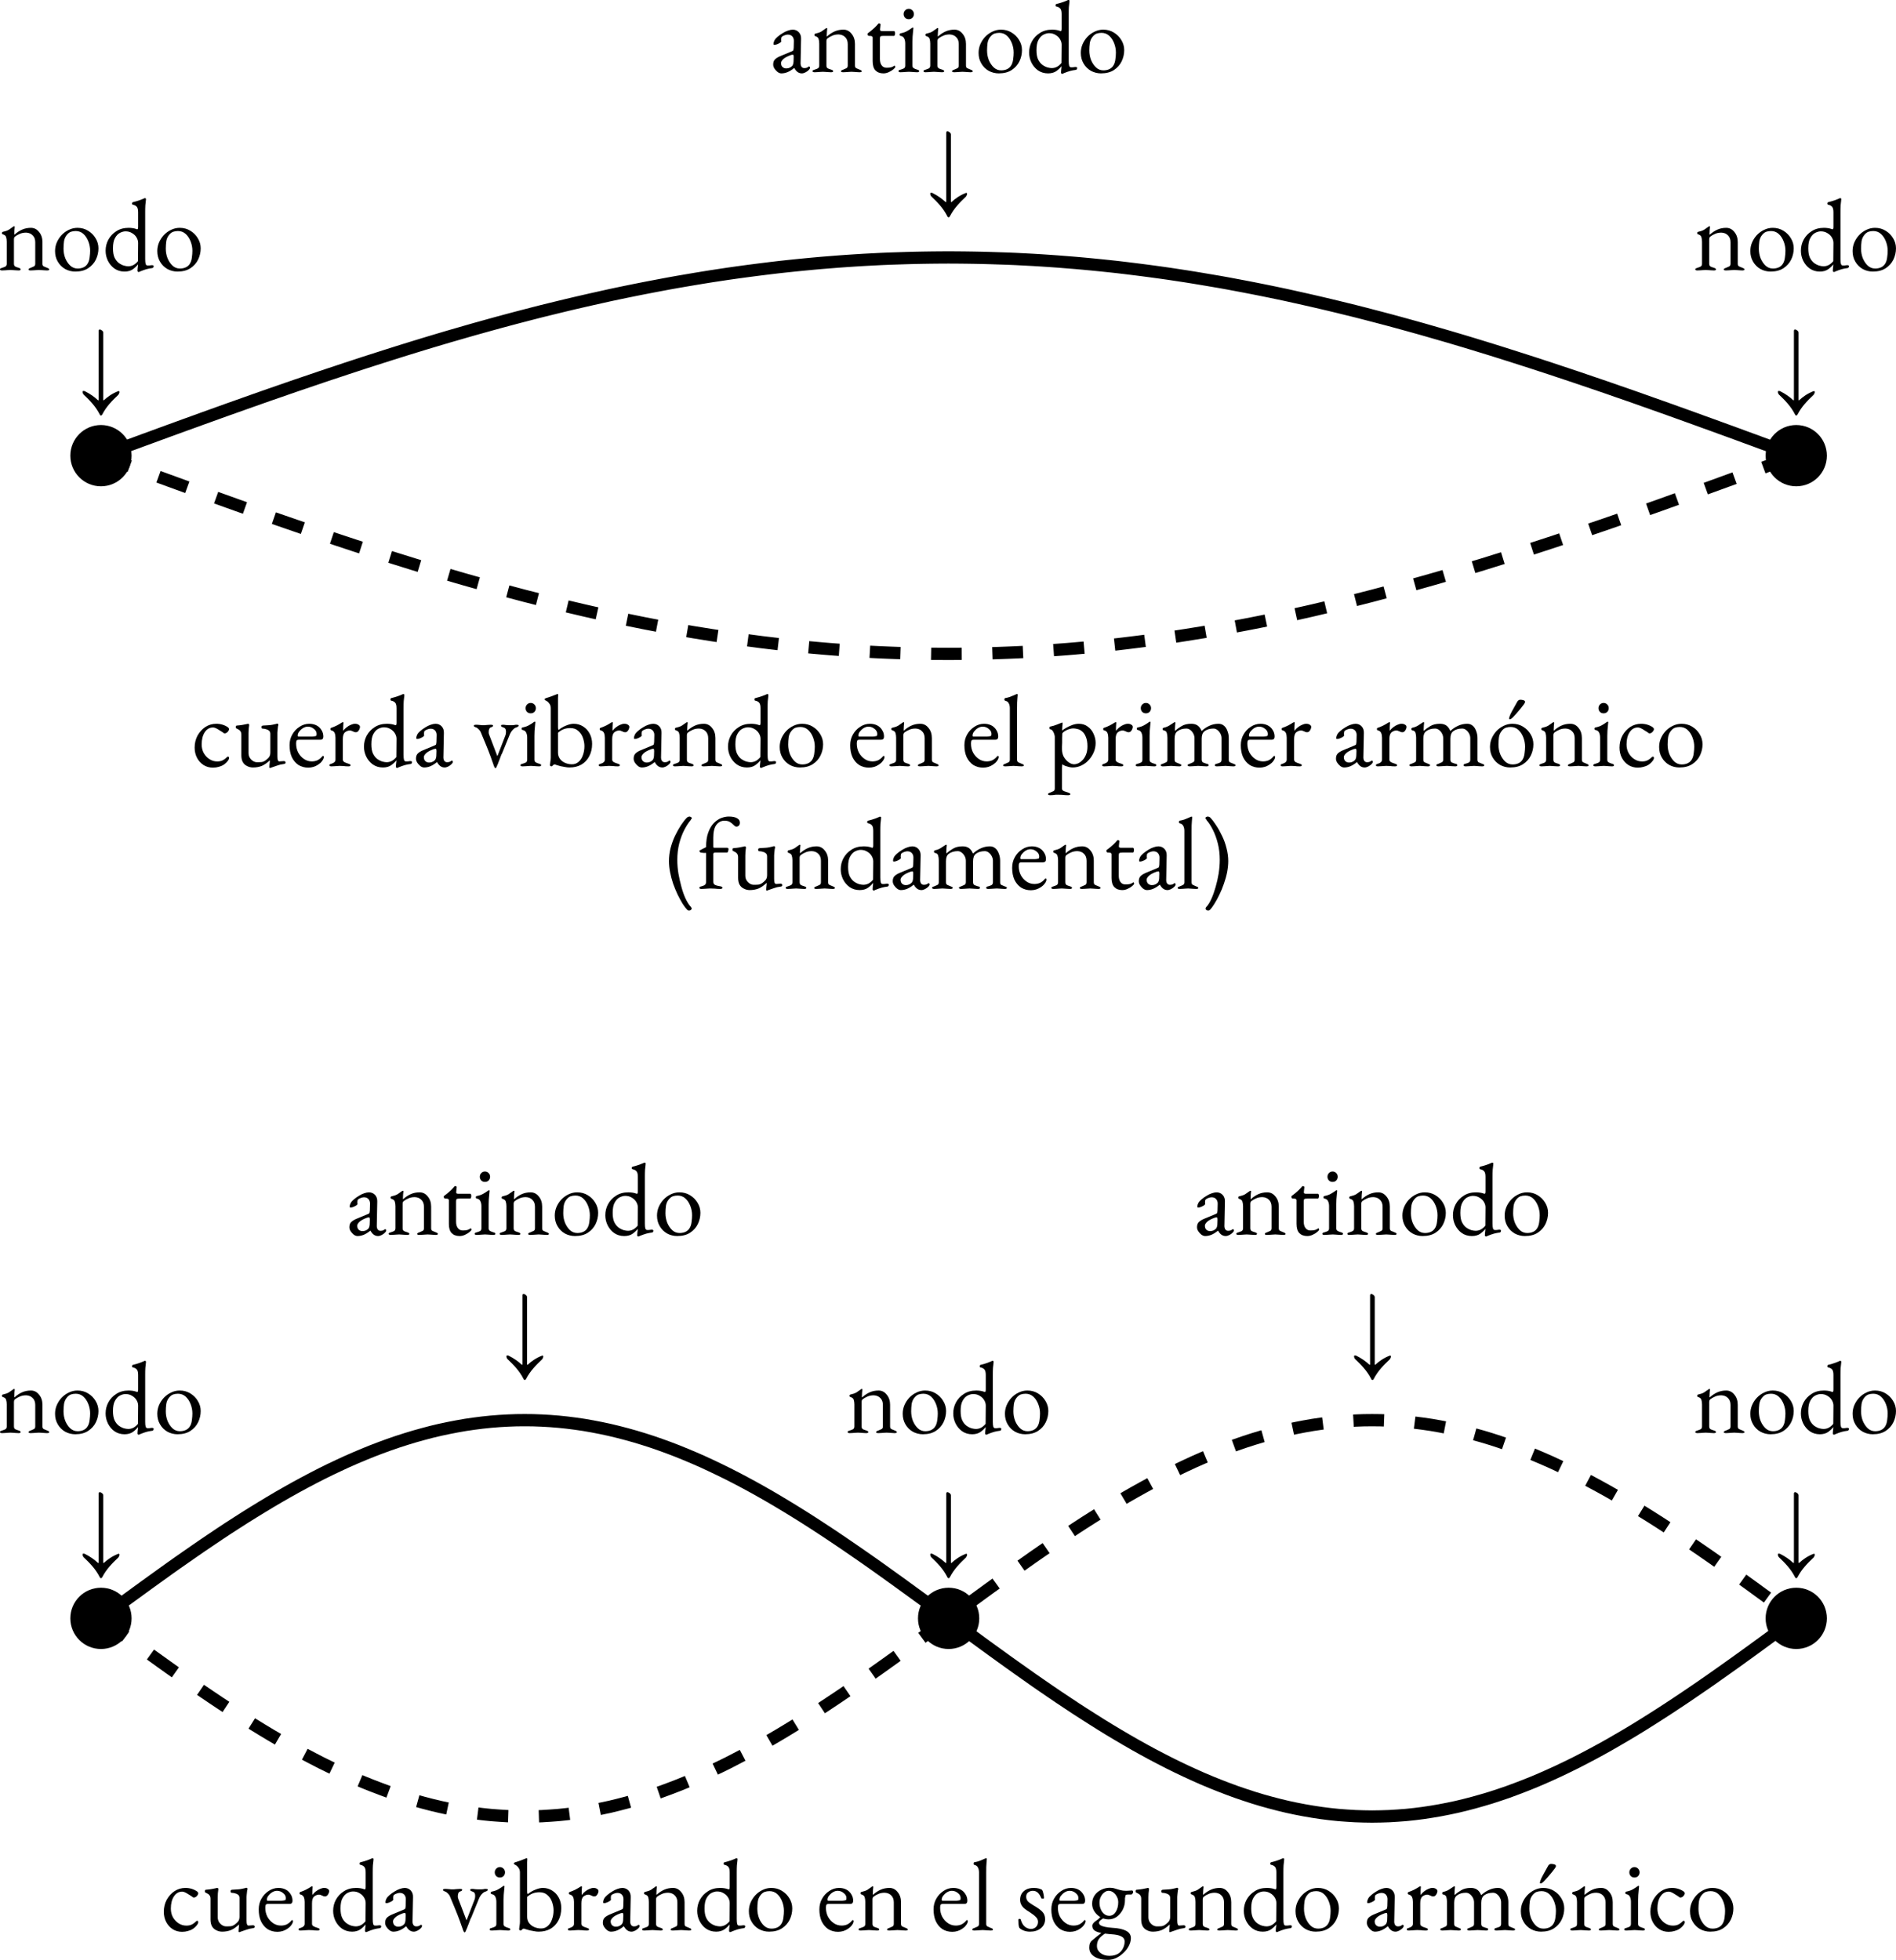 <?xml version="1.0" encoding="UTF-8" standalone="no"?>
<svg
   width="184.932pt"
   height="191.132pt"
   viewBox="0 0 184.932 191.132"
   version="1.2"
   id="svg446"
   sodipodi:docname="nodos-guitarra.svg"
   inkscape:version="1.1.1 (c3084ef, 2021-09-22)"
   xmlns:inkscape="http://www.inkscape.org/namespaces/inkscape"
   xmlns:sodipodi="http://sodipodi.sourceforge.net/DTD/sodipodi-0.dtd"
   xmlns:xlink="http://www.w3.org/1999/xlink"
   xmlns="http://www.w3.org/2000/svg"
   xmlns:svg="http://www.w3.org/2000/svg">
  <sodipodi:namedview
     id="namedview448"
     pagecolor="#ffffff"
     bordercolor="#666666"
     borderopacity="1.0"
     inkscape:pageshadow="2"
     inkscape:pageopacity="0.0"
     inkscape:pagecheckerboard="0"
     inkscape:document-units="pt"
     showgrid="false"
     fit-margin-top="0"
     fit-margin-left="0"
     fit-margin-right="0"
     fit-margin-bottom="0"
     inkscape:zoom="1.5333363"
     inkscape:cx="119.02151"
     inkscape:cy="137.60843"
     inkscape:window-width="1280"
     inkscape:window-height="800"
     inkscape:window-x="1920"
     inkscape:window-y="213"
     inkscape:window-maximized="0"
     inkscape:current-layer="svg446" />
  <defs
     id="defs95">
    <g
       id="g81">
      <symbol
         overflow="visible"
         id="glyph0-0">
        <path
           style="stroke:none"
           d="M 0.5,0 V -4.719 H 4.484 V 0 Z M 1,-0.5 H 3.984 V -4.219 H 1 Z m 0,0"
           id="path9" />
      </symbol>
      <symbol
         overflow="visible"
         id="glyph0-1">
        <path
           style="stroke:none"
           d="M 0.438,0.031 C 0.375,0.031 0.32,0.02 0.281,0 0.25,-0.008 0.234,-0.035 0.234,-0.078 c 0,-0.051 0.02,-0.082 0.062,-0.094 0.039,-0.02 0.098,-0.039 0.172,-0.062 C 0.57,-0.266 0.664,-0.301 0.75,-0.344 0.844,-0.395 0.891,-0.488 0.891,-0.625 v -2.141 c 0,-0.176 -0.023,-0.328 -0.062,-0.453 C 0.797,-3.344 0.695,-3.43 0.531,-3.484 0.5,-3.492 0.473,-3.504 0.453,-3.516 c -0.023,-0.02 -0.031,-0.051 -0.031,-0.094 0,-0.07 0.031,-0.113 0.094,-0.125 C 0.754,-3.785 0.945,-3.852 1.094,-3.938 1.238,-4.031 1.379,-4.129 1.516,-4.234 1.535,-4.242 1.551,-4.254 1.562,-4.266 1.582,-4.273 1.602,-4.281 1.625,-4.281 c 0.008,0 0.02,0.008 0.031,0.016 0.008,0.012 0.016,0.027 0.016,0.047 0,0.055 -0.012,0.152 -0.031,0.297 -0.012,0.137 -0.016,0.25 -0.016,0.344 0,0.031 0,0.059 0,0.078 0.008,0.023 0.016,0.039 0.016,0.047 0.238,-0.219 0.488,-0.383 0.75,-0.5 C 2.648,-4.066 2.938,-4.125 3.25,-4.125 c 0.32,0 0.586,0.137 0.797,0.406 C 4.266,-3.457 4.375,-3.129 4.375,-2.734 V -0.625 c 0,0.137 0.047,0.227 0.141,0.266 0.094,0.043 0.191,0.086 0.297,0.125 0.051,0.023 0.098,0.043 0.141,0.062 0.051,0.023 0.078,0.059 0.078,0.109 0,0.043 -0.027,0.066 -0.078,0.078 -0.043,0.008 -0.086,0.016 -0.125,0.016 -0.125,0 -0.227,-0.008 -0.297,-0.016 C 4.457,0.004 4.383,0 4.312,0 4.25,-0.008 4.156,-0.016 4.031,-0.016 3.926,-0.016 3.836,-0.008 3.766,0 3.691,0 3.613,0.004 3.531,0.016 3.457,0.023 3.352,0.031 3.219,0.031 3.188,0.031 3.145,0.023 3.094,0.016 3.039,0.004 3.016,-0.02 3.016,-0.062 c 0,-0.051 0.023,-0.086 0.078,-0.109 0.051,-0.02 0.102,-0.039 0.156,-0.062 0.102,-0.039 0.195,-0.082 0.281,-0.125 C 3.625,-0.398 3.672,-0.488 3.672,-0.625 v -2.094 c 0,-0.289 -0.086,-0.516 -0.25,-0.672 -0.156,-0.164 -0.371,-0.254 -0.641,-0.266 -0.242,0 -0.449,0.043 -0.625,0.125 -0.18,0.074 -0.34,0.168 -0.484,0.281 -0.023,0.031 -0.043,0.07 -0.062,0.109 -0.012,0.043 -0.016,0.086 -0.016,0.125 V -0.625 c 0,0.137 0.047,0.23 0.141,0.281 0.094,0.043 0.191,0.078 0.297,0.109 C 2.176,-0.191 2.25,-0.141 2.25,-0.078 2.25,-0.035 2.234,-0.008 2.203,0 2.172,0.02 2.117,0.031 2.047,0.031 c -0.125,0 -0.23,-0.008 -0.312,-0.016 C 1.66,0.004 1.586,0 1.516,0 1.453,-0.008 1.363,-0.016 1.25,-0.016 1.133,-0.016 1.039,-0.008 0.969,0 0.906,0 0.832,0.004 0.75,0.016 0.676,0.023 0.57,0.031 0.438,0.031 Z m 0,0"
           id="path12" />
      </symbol>
      <symbol
         overflow="visible"
         id="glyph0-2">
        <path
           style="stroke:none"
           d="m 2.328,0.141 c -0.367,0 -0.699,-0.086 -1,-0.25 C 1.023,-0.285 0.785,-0.523 0.609,-0.828 0.43,-1.129 0.344,-1.473 0.344,-1.859 c 0,-0.281 0.051,-0.551 0.156,-0.812 C 0.613,-2.941 0.77,-3.188 0.969,-3.406 1.176,-3.625 1.41,-3.797 1.672,-3.922 1.941,-4.055 2.227,-4.125 2.531,-4.125 c 0.383,0 0.727,0.094 1.031,0.281 0.312,0.188 0.555,0.434 0.734,0.734 0.188,0.305 0.281,0.633 0.281,0.984 0,0.387 -0.086,0.75 -0.25,1.094 -0.168,0.344 -0.418,0.625 -0.75,0.844 -0.336,0.219 -0.75,0.328 -1.25,0.328 z m 0.219,-0.297 c 0.219,0 0.414,-0.039 0.594,-0.125 0.188,-0.094 0.328,-0.234 0.422,-0.422 0.082,-0.156 0.133,-0.344 0.156,-0.562 0.031,-0.219 0.047,-0.426 0.047,-0.625 0,-0.312 -0.059,-0.613 -0.172,-0.906 C 3.477,-3.098 3.316,-3.344 3.109,-3.531 c -0.211,-0.188 -0.461,-0.281 -0.75,-0.281 -0.18,0 -0.34,0.027 -0.484,0.078 -0.137,0.055 -0.266,0.156 -0.391,0.312 -0.137,0.168 -0.227,0.371 -0.266,0.609 -0.031,0.242 -0.047,0.48 -0.047,0.719 0,0.324 0.055,0.637 0.172,0.938 0.125,0.293 0.285,0.531 0.484,0.719 0.207,0.188 0.445,0.281 0.719,0.281 z m 0,0"
           id="path15" />
      </symbol>
      <symbol
         overflow="visible"
         id="glyph0-3">
        <path
           style="stroke:none"
           d="M 3.562,0.188 C 3.539,0.188 3.516,0.172 3.484,0.141 3.461,0.117 3.453,0.102 3.453,0.094 c 0,-0.074 0.004,-0.164 0.016,-0.281 C 3.488,-0.312 3.5,-0.422 3.5,-0.516 V -0.562 C 3.395,-0.414 3.234,-0.258 3.016,-0.094 2.797,0.062 2.52,0.141 2.188,0.141 1.812,0.141 1.484,0.039 1.203,-0.156 0.93,-0.352 0.719,-0.609 0.562,-0.922 c -0.148,-0.312 -0.219,-0.633 -0.219,-0.969 0,-0.383 0.086,-0.742 0.266,-1.078 0.188,-0.344 0.445,-0.617 0.781,-0.828 C 1.723,-4.016 2.125,-4.125 2.594,-4.125 c 0.133,0 0.27,0.012 0.406,0.031 0.133,0.023 0.238,0.047 0.312,0.078 0.062,0.023 0.102,0.031 0.125,0.031 0.051,0 0.078,-0.082 0.078,-0.25 v -1.406 C 3.516,-5.91 3.469,-6.094 3.375,-6.188 3.289,-6.281 3.172,-6.344 3.016,-6.375 c -0.062,-0.008 -0.094,-0.051 -0.094,-0.125 0,-0.062 0.023,-0.102 0.078,-0.125 0.289,-0.07 0.52,-0.141 0.688,-0.203 0.164,-0.062 0.297,-0.113 0.391,-0.156 0.02,-0.02 0.039,-0.031 0.062,-0.031 0.031,0 0.051,0 0.062,0 0.039,0 0.066,0.023 0.078,0.062 0,0.043 -0.008,0.109 -0.016,0.203 -0.012,0.094 -0.027,0.234 -0.047,0.422 -0.012,0.188 -0.016,0.43 -0.016,0.719 v 4.516 c 0,0.23 0.016,0.398 0.047,0.5 0.039,0.094 0.098,0.141 0.172,0.141 0.031,0 0.086,0 0.172,0 0.082,-0.008 0.164,-0.02 0.25,-0.031 0.125,0 0.188,0.031 0.188,0.094 0,0.055 -0.016,0.102 -0.047,0.141 -0.031,0.031 -0.062,0.047 -0.094,0.047 -0.188,0.023 -0.375,0.059 -0.562,0.109 C 4.148,-0.039 3.945,0.031 3.719,0.125 3.664,0.156 3.629,0.172 3.609,0.172 3.598,0.18 3.582,0.188 3.562,0.188 Z M 2.547,-0.375 C 2.723,-0.375 2.895,-0.414 3.062,-0.5 3.227,-0.594 3.375,-0.719 3.5,-0.875 l 0.016,-1.781 c 0,-0.188 -0.055,-0.363 -0.156,-0.531 -0.105,-0.176 -0.25,-0.316 -0.438,-0.422 C 2.742,-3.723 2.531,-3.781 2.281,-3.781 c -0.156,0 -0.336,0.047 -0.531,0.141 -0.188,0.094 -0.352,0.262 -0.484,0.5 C 1.129,-2.91 1.062,-2.57 1.062,-2.125 c 0,0.375 0.051,0.68 0.156,0.906 0.113,0.23 0.254,0.406 0.422,0.531 0.164,0.117 0.332,0.199 0.5,0.25 0.164,0.043 0.301,0.062 0.406,0.062 z m 0,0"
           id="path18" />
      </symbol>
      <symbol
         overflow="visible"
         id="glyph0-4">
        <path
           style="stroke:none"
           d="m 1.172,0.141 c -0.125,0 -0.25,-0.047 -0.375,-0.141 C 0.68,-0.094 0.582,-0.203 0.5,-0.328 0.414,-0.461 0.375,-0.594 0.375,-0.719 c 0,-0.207 0.051,-0.367 0.156,-0.484 0.113,-0.125 0.297,-0.238 0.547,-0.344 L 2.094,-1.969 C 2.227,-2.02 2.305,-2.062 2.328,-2.094 2.348,-2.133 2.363,-2.223 2.375,-2.359 L 2.391,-3 C 2.398,-3.176 2.352,-3.328 2.25,-3.453 c -0.105,-0.125 -0.258,-0.188 -0.453,-0.188 -0.094,0 -0.195,0.023 -0.297,0.062 -0.094,0.031 -0.18,0.074 -0.25,0.125 -0.031,0.023 -0.059,0.059 -0.078,0.109 -0.012,0.055 -0.016,0.109 -0.016,0.172 0,0.031 0,0.062 0,0.094 0.008,0.031 0.016,0.062 0.016,0.094 0,0.031 -0.043,0.078 -0.125,0.141 -0.086,0.055 -0.18,0.102 -0.281,0.141 -0.105,0.043 -0.188,0.062 -0.25,0.062 -0.043,0 -0.074,-0.004 -0.094,-0.016 C 0.41,-2.676 0.406,-2.703 0.406,-2.734 c 0,-0.102 0.031,-0.219 0.094,-0.344 0.07,-0.125 0.172,-0.238 0.297,-0.344 0.156,-0.133 0.32,-0.254 0.5,-0.359 0.176,-0.113 0.348,-0.195 0.516,-0.25 0.176,-0.062 0.332,-0.094 0.469,-0.094 0.238,0 0.438,0.086 0.594,0.25 0.156,0.168 0.227,0.383 0.219,0.641 L 3.047,-0.844 c 0,0.137 0.031,0.25 0.094,0.344 0.07,0.086 0.16,0.125 0.266,0.125 0.164,0 0.289,-0.035 0.375,-0.109 0.031,-0.031 0.055,-0.047 0.078,-0.047 0.031,0 0.055,0.012 0.078,0.031 0.02,0.012 0.031,0.039 0.031,0.078 0,0.074 -0.039,0.148 -0.109,0.219 -0.105,0.105 -0.219,0.188 -0.344,0.25 -0.125,0.062 -0.242,0.094 -0.344,0.094 C 2.867,0.141 2.625,-0.031 2.438,-0.375 H 2.406 c -0.219,0.18 -0.43,0.309 -0.625,0.391 -0.199,0.082 -0.402,0.125 -0.609,0.125 z m 0.469,-0.484 c 0.125,0 0.234,-0.02 0.328,-0.062 0.094,-0.039 0.176,-0.098 0.25,-0.172 0.031,-0.031 0.055,-0.07 0.078,-0.125 0.031,-0.062 0.051,-0.156 0.062,-0.281 L 2.375,-1.469 c 0,-0.07 -0.008,-0.125 -0.016,-0.156 -0.012,-0.039 -0.039,-0.062 -0.078,-0.062 -0.012,0 -0.039,0.008 -0.078,0.016 -0.031,0 -0.074,0.012 -0.125,0.031 -0.344,0.125 -0.59,0.262 -0.734,0.406 -0.137,0.137 -0.203,0.258 -0.203,0.359 0,0.18 0.051,0.312 0.156,0.406 0.102,0.086 0.219,0.125 0.344,0.125 z m 0,0"
           id="path21" />
      </symbol>
      <symbol
         overflow="visible"
         id="glyph0-5">
        <path
           style="stroke:none"
           d="m 1.891,0.141 c -0.336,0 -0.594,-0.102 -0.781,-0.297 C 0.93,-0.352 0.844,-0.648 0.844,-1.047 v -2.312 c 0,-0.051 -0.023,-0.086 -0.062,-0.109 C 0.75,-3.5 0.664,-3.516 0.531,-3.516 h -0.062 c -0.031,0 -0.062,-0.02 -0.094,-0.062 -0.023,-0.039 -0.031,-0.082 -0.031,-0.125 0,-0.02 0.008,-0.039 0.031,-0.062 C 0.395,-3.797 0.41,-3.812 0.422,-3.812 0.555,-3.906 0.676,-4 0.781,-4.094 0.895,-4.188 0.992,-4.273 1.078,-4.359 c 0.094,-0.094 0.172,-0.176 0.234,-0.25 0.031,-0.039 0.055,-0.07 0.078,-0.094 0.02,-0.02 0.047,-0.031 0.078,-0.031 0.039,0 0.07,0.012 0.094,0.031 0.031,0.012 0.047,0.039 0.047,0.078 L 1.562,-4.172 c -0.012,0.074 0.004,0.125 0.047,0.156 0.039,0.023 0.102,0.031 0.188,0.031 H 2.938 c 0.02,0 0.039,0.023 0.062,0.062 0.02,0.043 0.031,0.094 0.031,0.156 0,0.062 -0.012,0.121 -0.031,0.172 -0.023,0.055 -0.043,0.078 -0.062,0.078 h -1 c -0.168,0 -0.277,0.016 -0.328,0.047 -0.043,0.031 -0.062,0.109 -0.062,0.234 v 1.969 c 0,0.262 0.055,0.469 0.172,0.625 0.113,0.156 0.273,0.234 0.484,0.234 0.195,0 0.348,-0.016 0.453,-0.047 0.102,-0.031 0.195,-0.078 0.281,-0.141 0.008,-0.008 0.023,-0.016 0.047,-0.016 0.02,0 0.035,0.016 0.047,0.047 0.008,0.031 0.016,0.062 0.016,0.094 0,0.031 -0.059,0.102 -0.172,0.203 C 2.77,-0.172 2.629,-0.082 2.453,0 2.273,0.094 2.086,0.141 1.891,0.141 Z m 0,0"
           id="path24" />
      </symbol>
      <symbol
         overflow="visible"
         id="glyph0-6">
        <path
           style="stroke:none"
           d="M 0.438,0.031 C 0.375,0.031 0.32,0.02 0.281,0 0.25,-0.008 0.234,-0.035 0.234,-0.078 c 0,-0.051 0.023,-0.086 0.078,-0.109 0.051,-0.02 0.102,-0.035 0.156,-0.047 0.133,-0.039 0.238,-0.082 0.312,-0.125 C 0.852,-0.41 0.891,-0.5 0.891,-0.625 v -2.156 c 0,-0.176 -0.031,-0.332 -0.094,-0.469 -0.062,-0.145 -0.18,-0.234 -0.344,-0.266 -0.031,0 -0.059,-0.008 -0.078,-0.031 -0.023,-0.02 -0.031,-0.051 -0.031,-0.094 0,-0.07 0.031,-0.113 0.094,-0.125 C 0.707,-3.816 0.926,-3.895 1.094,-4 1.27,-4.102 1.398,-4.188 1.484,-4.25 1.547,-4.301 1.594,-4.328 1.625,-4.328 c 0.039,0 0.062,0.016 0.062,0.047 0,0.055 -0.012,0.156 -0.031,0.312 C 1.645,-3.812 1.629,-3.633 1.609,-3.438 1.598,-3.25 1.594,-3.082 1.594,-2.938 v 2.312 c 0,0.117 0.035,0.199 0.109,0.25 0.082,0.055 0.191,0.102 0.328,0.141 0.051,0.012 0.098,0.027 0.141,0.047 C 2.223,-0.164 2.25,-0.129 2.25,-0.078 2.25,-0.004 2.18,0.031 2.047,0.031 1.922,0.031 1.82,0.023 1.75,0.016 1.676,0.004 1.602,0 1.531,0 1.457,-0.008 1.363,-0.016 1.25,-0.016 1.133,-0.016 1.039,-0.008 0.969,0 0.895,0 0.82,0.004 0.75,0.016 0.676,0.023 0.57,0.031 0.438,0.031 Z M 1.234,-5.141 C 1.086,-5.141 0.969,-5.188 0.875,-5.281 0.781,-5.383 0.734,-5.504 0.734,-5.641 0.734,-5.785 0.781,-5.906 0.875,-6 0.969,-6.102 1.086,-6.156 1.234,-6.156 1.379,-6.156 1.5,-6.102 1.594,-6 c 0.094,0.094 0.141,0.215 0.141,0.359 0,0.137 -0.047,0.258 -0.141,0.359 C 1.5,-5.188 1.379,-5.141 1.234,-5.141 Z m 0,0"
           id="path27" />
      </symbol>
      <symbol
         overflow="visible"
         id="glyph0-7">
        <path
           style="stroke:none"
           d="m 2.125,0.156 c -0.336,0 -0.637,-0.086 -0.906,-0.25 -0.273,-0.176 -0.484,-0.41 -0.641,-0.703 -0.156,-0.301 -0.234,-0.633 -0.234,-1 0,-0.426 0.094,-0.816 0.281,-1.172 0.195,-0.352 0.453,-0.633 0.766,-0.844 0.32,-0.207 0.676,-0.312 1.062,-0.312 0.426,0 0.805,0.117 1.141,0.344 0.07,0.062 0.109,0.125 0.109,0.188 0,0.055 -0.027,0.117 -0.078,0.188 -0.043,0.062 -0.094,0.117 -0.156,0.156 -0.062,0.043 -0.125,0.062 -0.188,0.062 -0.031,0 -0.07,-0.008 -0.109,-0.031 -0.031,-0.02 -0.062,-0.047 -0.094,-0.078 -0.156,-0.102 -0.324,-0.207 -0.5,-0.312 -0.18,-0.102 -0.324,-0.156 -0.438,-0.156 -0.336,0 -0.605,0.156 -0.812,0.469 -0.199,0.305 -0.297,0.699 -0.297,1.188 0,0.312 0.066,0.594 0.203,0.844 0.145,0.25 0.332,0.449 0.562,0.594 0.227,0.148 0.477,0.219 0.75,0.219 0.195,0 0.363,-0.031 0.5,-0.094 C 3.191,-0.609 3.344,-0.719 3.5,-0.875 c 0.008,-0.008 0.023,-0.02 0.047,-0.031 0.02,-0.008 0.035,-0.016 0.047,-0.016 0.07,0 0.109,0.047 0.109,0.141 0,0.031 -0.012,0.074 -0.031,0.125 C 3.648,-0.602 3.613,-0.547 3.562,-0.484 3.457,-0.348 3.328,-0.227 3.172,-0.125 3.023,-0.031 2.863,0.035 2.688,0.078 2.52,0.129 2.332,0.156 2.125,0.156 Z m 0,0"
           id="path30" />
      </symbol>
      <symbol
         overflow="visible"
         id="glyph0-8">
        <path
           style="stroke:none"
           d="m 3.656,0.188 c -0.055,0 -0.078,-0.027 -0.078,-0.078 0,-0.062 0.004,-0.156 0.016,-0.281 0.02,-0.133 0.031,-0.25 0.031,-0.344 0,-0.008 0,-0.02 0,-0.031 0,-0.008 0,-0.016 0,-0.016 -0.262,0.25 -0.523,0.434 -0.781,0.547 C 2.582,0.086 2.297,0.141 1.984,0.141 1.773,0.141 1.582,0.094 1.406,0 1.227,-0.082 1.086,-0.211 0.984,-0.391 0.891,-0.566 0.844,-0.785 0.844,-1.047 v -2.031 c 0,-0.145 -0.039,-0.258 -0.109,-0.344 -0.062,-0.082 -0.168,-0.156 -0.312,-0.219 -0.031,-0.008 -0.062,-0.023 -0.094,-0.047 -0.023,-0.02 -0.031,-0.055 -0.031,-0.109 0,-0.062 0.008,-0.102 0.031,-0.125 0.031,-0.02 0.066,-0.031 0.109,-0.031 0.227,-0.02 0.398,-0.039 0.516,-0.062 0.125,-0.02 0.281,-0.051 0.469,-0.094 C 1.441,-4.117 1.457,-4.125 1.469,-4.125 c 0.008,0 0.02,0 0.031,0 0.07,0 0.109,0.047 0.109,0.141 -0.023,0.148 -0.039,0.273 -0.047,0.375 C 1.551,-3.504 1.547,-3.375 1.547,-3.219 v 1.938 c 0,0.168 0.035,0.32 0.109,0.453 0.082,0.137 0.188,0.246 0.312,0.328 0.133,0.086 0.27,0.125 0.406,0.125 0.176,0 0.328,-0.004 0.453,-0.016 C 2.961,-0.41 3.094,-0.469 3.219,-0.562 3.289,-0.613 3.383,-0.695 3.5,-0.812 c 0.113,-0.125 0.172,-0.289 0.172,-0.5 v -1.828 c 0,-0.133 -0.043,-0.238 -0.125,-0.312 C 3.461,-3.523 3.363,-3.57 3.25,-3.594 3.145,-3.625 3.062,-3.641 3,-3.641 c -0.062,0 -0.117,-0.008 -0.156,-0.031 C 2.812,-3.691 2.797,-3.738 2.797,-3.812 c 0,-0.051 0.02,-0.086 0.062,-0.109 C 2.898,-3.941 2.945,-3.953 3,-3.953 3.207,-3.961 3.379,-3.973 3.516,-3.984 3.648,-3.992 3.77,-4.008 3.875,-4.031 3.988,-4.051 4.109,-4.078 4.234,-4.109 4.242,-4.117 4.258,-4.125 4.281,-4.125 c 0.02,-0.008 0.035,-0.016 0.047,-0.016 0.082,0 0.125,0.039 0.125,0.109 0,0.012 0,0.027 0,0.047 0,0.012 -0.008,0.027 -0.016,0.047 C 4.426,-3.914 4.414,-3.859 4.406,-3.766 4.395,-3.672 4.383,-3.57 4.375,-3.469 4.363,-3.375 4.359,-3.301 4.359,-3.25 v 2.297 c 0,0.188 0.016,0.32 0.047,0.391 0.039,0.074 0.086,0.109 0.141,0.109 0.051,0 0.129,-0.004 0.234,-0.016 C 4.883,-0.477 4.957,-0.484 5,-0.484 c 0.031,0 0.062,0.012 0.094,0.031 0.039,0.012 0.062,0.047 0.062,0.109 0,0.055 -0.016,0.09 -0.047,0.109 -0.023,0.012 -0.055,0.023 -0.094,0.031 -0.262,0.031 -0.484,0.086 -0.672,0.156 -0.188,0.062 -0.355,0.117 -0.5,0.172 C 3.82,0.133 3.789,0.145 3.75,0.156 3.719,0.176 3.688,0.188 3.656,0.188 Z m 0,0"
           id="path33" />
      </symbol>
      <symbol
         overflow="visible"
         id="glyph0-9">
        <path
           style="stroke:none"
           d="M 2.125,0.156 C 1.758,0.156 1.438,0.066 1.156,-0.109 0.883,-0.297 0.672,-0.551 0.516,-0.875 0.367,-1.207 0.297,-1.594 0.297,-2.031 c 0,-0.383 0.086,-0.734 0.266,-1.047 0.176,-0.312 0.41,-0.562 0.703,-0.75 C 1.555,-4.023 1.875,-4.125 2.219,-4.125 c 0.27,0 0.504,0.055 0.703,0.156 0.207,0.105 0.367,0.258 0.484,0.453 0.125,0.188 0.188,0.402 0.188,0.641 0,0.211 -0.102,0.312 -0.297,0.312 H 1.188 c -0.094,0 -0.164,0.027 -0.203,0.078 C 0.953,-2.43 0.938,-2.332 0.938,-2.188 c 0,0.312 0.066,0.605 0.203,0.875 0.145,0.262 0.332,0.469 0.562,0.625 0.227,0.156 0.484,0.234 0.766,0.234 0.195,0 0.379,-0.035 0.547,-0.109 0.164,-0.082 0.312,-0.195 0.438,-0.344 C 3.473,-0.938 3.488,-0.957 3.5,-0.969 c 0.02,-0.008 0.039,-0.016 0.062,-0.016 0.051,0 0.078,0.031 0.078,0.094 0,0.125 -0.062,0.266 -0.188,0.422 -0.094,0.125 -0.215,0.234 -0.359,0.328 C 2.957,-0.047 2.805,0.023 2.641,0.078 2.473,0.129 2.301,0.156 2.125,0.156 Z M 1.203,-2.875 h 0.906 c 0.164,0 0.301,0 0.406,0 0.113,-0.008 0.223,-0.023 0.328,-0.047 0.039,-0.008 0.066,-0.031 0.078,-0.062 0.008,-0.039 0.016,-0.094 0.016,-0.156 0,-0.188 -0.09,-0.348 -0.266,-0.484 -0.168,-0.145 -0.367,-0.219 -0.594,-0.219 -0.156,0 -0.312,0.047 -0.469,0.141 -0.148,0.094 -0.273,0.211 -0.375,0.344 -0.094,0.125 -0.141,0.258 -0.141,0.391 0,0.062 0.035,0.094 0.109,0.094 z m 0,0"
           id="path36" />
      </symbol>
      <symbol
         overflow="visible"
         id="glyph0-10">
        <path
           style="stroke:none"
           d="M 0.484,0.031 C 0.422,0.031 0.375,0.02 0.344,0 0.312,-0.008 0.297,-0.035 0.297,-0.078 c 0,-0.051 0.016,-0.082 0.047,-0.094 0.039,-0.02 0.098,-0.039 0.172,-0.062 0.125,-0.039 0.219,-0.094 0.281,-0.156 0.062,-0.062 0.094,-0.141 0.094,-0.234 v -2.141 c 0,-0.176 -0.027,-0.328 -0.078,-0.453 -0.055,-0.133 -0.164,-0.223 -0.328,-0.266 -0.023,0 -0.043,-0.008 -0.062,-0.031 -0.023,-0.031 -0.031,-0.062 -0.031,-0.094 0,-0.062 0.031,-0.102 0.094,-0.125 0.164,-0.051 0.344,-0.125 0.531,-0.219 0.195,-0.102 0.348,-0.191 0.453,-0.266 0.039,-0.02 0.07,-0.035 0.094,-0.047 0.02,-0.008 0.035,-0.016 0.047,-0.016 0.039,0 0.062,0.023 0.062,0.062 0,0.023 -0.008,0.074 -0.016,0.156 0,0.074 -0.008,0.168 -0.016,0.281 0,0.105 0,0.211 0,0.312 0,0.012 0.004,0.016 0.016,0.016 C 1.758,-3.586 1.875,-3.703 2,-3.797 2.133,-3.898 2.27,-3.977 2.406,-4.031 2.539,-4.094 2.672,-4.125 2.797,-4.125 c 0.145,0 0.258,0.031 0.344,0.094 0.094,0.055 0.141,0.125 0.141,0.219 0,0.074 -0.023,0.152 -0.062,0.234 C 3.188,-3.504 3.141,-3.438 3.078,-3.375 c -0.062,0.055 -0.125,0.078 -0.188,0.078 C 2.848,-3.297 2.801,-3.301 2.75,-3.312 2.707,-3.332 2.66,-3.352 2.609,-3.375 2.555,-3.395 2.504,-3.414 2.453,-3.438 2.398,-3.457 2.348,-3.469 2.297,-3.469 c -0.168,0 -0.324,0.059 -0.469,0.172 -0.148,0.117 -0.219,0.34 -0.219,0.672 v 2 c 0,0.094 0.047,0.172 0.141,0.234 0.094,0.055 0.223,0.105 0.391,0.156 0.07,0.023 0.125,0.043 0.156,0.062 0.039,0.012 0.062,0.043 0.062,0.094 0,0.074 -0.07,0.109 -0.203,0.109 C 1.957,0.031 1.805,0.02 1.703,0 1.609,-0.008 1.473,-0.016 1.297,-0.016 1.18,-0.016 1.086,-0.008 1.016,0 0.953,0 0.879,0.004 0.797,0.016 0.723,0.023 0.617,0.031 0.484,0.031 Z m 0,0"
           id="path39" />
      </symbol>
      <symbol
         overflow="visible"
         id="glyph0-11">
        <path
           style="stroke:none"
           d="m 2.141,0.203 c -0.031,0 -0.07,-0.055 -0.109,-0.156 C 1.988,-0.047 1.961,-0.117 1.953,-0.172 1.91,-0.285 1.867,-0.398 1.828,-0.516 1.785,-0.641 1.742,-0.758 1.703,-0.875 1.555,-1.281 1.398,-1.68 1.234,-2.078 1.066,-2.473 0.898,-2.875 0.734,-3.281 0.691,-3.395 0.617,-3.5 0.516,-3.594 0.422,-3.695 0.328,-3.758 0.234,-3.781 0.18,-3.801 0.133,-3.82 0.094,-3.844 0.062,-3.863 0.047,-3.898 0.047,-3.953 c 0,-0.031 0.023,-0.051 0.078,-0.062 0.051,-0.008 0.094,-0.016 0.125,-0.016 0.133,0 0.227,0.008 0.281,0.016 0.062,0 0.125,0.008 0.188,0.016 0.062,0.012 0.148,0.016 0.266,0.016 0.113,0 0.195,-0.004 0.25,-0.016 0.062,-0.008 0.125,-0.016 0.188,-0.016 0.07,-0.008 0.172,-0.016 0.297,-0.016 0.039,0 0.082,0.008 0.125,0.016 0.051,0.012 0.078,0.031 0.078,0.062 0,0.055 -0.027,0.094 -0.078,0.125 C 1.801,-3.805 1.75,-3.785 1.688,-3.766 1.625,-3.742 1.578,-3.691 1.547,-3.609 1.516,-3.535 1.5,-3.453 1.5,-3.359 c 0,0.043 0,0.09 0,0.141 0.008,0.043 0.02,0.086 0.031,0.125 L 2.328,-1 c 0,0.012 0,0.016 0,0.016 0.008,0 0.02,-0.004 0.031,-0.016 l 0.75,-1.938 c 0.031,-0.07 0.051,-0.145 0.062,-0.219 C 3.18,-3.227 3.188,-3.289 3.188,-3.344 3.188,-3.477 3.164,-3.57 3.125,-3.625 3.094,-3.688 3.031,-3.734 2.938,-3.766 2.844,-3.797 2.781,-3.82 2.75,-3.844 2.719,-3.863 2.703,-3.898 2.703,-3.953 c 0,-0.031 0.02,-0.051 0.062,-0.062 0.039,-0.008 0.086,-0.016 0.141,-0.016 0.07,0 0.164,0.012 0.281,0.031 0.125,0.012 0.27,0.016 0.438,0.016 0.176,0 0.297,-0.004 0.359,-0.016 0.062,-0.02 0.141,-0.031 0.234,-0.031 0.051,0 0.098,0.008 0.141,0.016 0.039,0.012 0.062,0.031 0.062,0.062 0,0.074 -0.078,0.137 -0.234,0.188 -0.105,0.023 -0.219,0.102 -0.344,0.234 -0.117,0.125 -0.211,0.273 -0.281,0.438 l -0.766,1.875 c -0.023,0.023 -0.055,0.086 -0.094,0.188 -0.031,0.105 -0.074,0.219 -0.125,0.344 -0.043,0.117 -0.086,0.219 -0.125,0.312 -0.031,0.094 -0.047,0.141 -0.047,0.141 0,0 -0.016,0.031 -0.047,0.094 -0.023,0.062 -0.047,0.125 -0.078,0.188 -0.031,0.07 -0.062,0.125 -0.094,0.156 z m 0,0"
           id="path42" />
      </symbol>
      <symbol
         overflow="visible"
         id="glyph0-12">
        <path
           style="stroke:none"
           d="M 2.578,0.141 C 2.43,0.141 2.285,0.125 2.141,0.094 1.992,0.07 1.852,0.047 1.719,0.016 1.57,-0.023 1.441,-0.062 1.328,-0.094 1.223,-0.133 1.156,-0.156 1.125,-0.156 c -0.043,0 -0.086,0.016 -0.125,0.047 -0.031,0.031 -0.062,0.062 -0.094,0.094 C 0.875,0.016 0.844,0.031 0.812,0.031 0.789,0.031 0.758,0.02 0.719,0 0.688,-0.031 0.672,-0.062 0.672,-0.094 c 0,-0.051 0.008,-0.148 0.031,-0.297 C 0.734,-0.547 0.75,-0.688 0.75,-0.812 v -4.828 c 0,-0.176 -0.047,-0.328 -0.141,-0.453 -0.086,-0.125 -0.188,-0.219 -0.312,-0.281 -0.031,-0.008 -0.062,-0.023 -0.094,-0.047 -0.031,-0.02 -0.047,-0.051 -0.047,-0.094 0,-0.031 0.008,-0.051 0.031,-0.062 C 0.219,-6.598 0.25,-6.613 0.281,-6.625 0.363,-6.645 0.477,-6.68 0.625,-6.734 0.781,-6.785 0.922,-6.836 1.047,-6.891 1.18,-6.941 1.273,-6.977 1.328,-7 c 0.039,-0.02 0.07,-0.031 0.094,-0.031 0.008,0 0.02,0.012 0.031,0.031 0.008,0.012 0.016,0.027 0.016,0.047 0,0.023 -0.008,0.133 -0.016,0.328 0,0.199 0,0.438 0,0.719 V -3.875 c 0,0.137 0.004,0.227 0.016,0.266 C 1.477,-3.566 1.5,-3.539 1.531,-3.531 1.738,-3.707 1.977,-3.848 2.25,-3.953 2.52,-4.066 2.766,-4.125 2.984,-4.125 c 0.344,0 0.648,0.09 0.922,0.266 0.27,0.168 0.484,0.402 0.641,0.703 0.156,0.293 0.234,0.625 0.234,1 0,0.449 -0.094,0.852 -0.281,1.203 -0.18,0.344 -0.434,0.617 -0.766,0.812 -0.336,0.188 -0.719,0.281 -1.156,0.281 z m 0.234,-0.312 c 0.25,0 0.461,-0.078 0.641,-0.234 C 3.641,-0.562 3.781,-0.773 3.875,-1.047 3.977,-1.316 4.031,-1.613 4.031,-1.938 c 0,-0.258 -0.047,-0.523 -0.141,-0.797 -0.094,-0.281 -0.246,-0.508 -0.453,-0.688 -0.199,-0.188 -0.461,-0.281 -0.781,-0.281 -0.262,0 -0.492,0.043 -0.688,0.125 C 1.77,-3.492 1.598,-3.383 1.453,-3.25 v 1.938 c 0,0.23 0.062,0.434 0.188,0.609 0.125,0.168 0.289,0.297 0.5,0.391 0.219,0.094 0.441,0.141 0.672,0.141 z m 0,0"
           id="path45" />
      </symbol>
      <symbol
         overflow="visible"
         id="glyph0-13">
        <path
           style="stroke:none"
           d="m 0.391,0.031 c -0.031,0 -0.074,-0.008 -0.125,-0.016 C 0.211,0.004 0.188,-0.02 0.188,-0.062 c 0,-0.051 0.023,-0.086 0.078,-0.109 0.051,-0.02 0.102,-0.039 0.156,-0.062 0.094,-0.039 0.188,-0.082 0.281,-0.125 C 0.797,-0.398 0.844,-0.488 0.844,-0.625 V -5.641 C 0.844,-5.836 0.805,-6 0.734,-6.125 0.672,-6.25 0.555,-6.332 0.391,-6.375 0.336,-6.383 0.312,-6.426 0.312,-6.5 c 0,-0.062 0.02,-0.102 0.062,-0.125 0.176,-0.031 0.328,-0.066 0.453,-0.109 0.125,-0.051 0.238,-0.098 0.344,-0.141 C 1.285,-6.926 1.395,-6.973 1.5,-7.016 1.531,-7.023 1.551,-7.031 1.562,-7.031 c 0.008,0 0.02,0.012 0.031,0.031 0.008,0.012 0.016,0.027 0.016,0.047 0,0.055 -0.012,0.18 -0.031,0.375 -0.023,0.199 -0.031,0.523 -0.031,0.969 V -0.625 c 0,0.137 0.047,0.227 0.141,0.266 0.094,0.043 0.188,0.086 0.281,0.125 0.051,0.023 0.102,0.043 0.156,0.062 0.051,0.023 0.078,0.059 0.078,0.109 0,0.043 -0.027,0.066 -0.078,0.078 C 2.07,0.023 2.031,0.031 2,0.031 1.875,0.031 1.77,0.023 1.688,0.016 1.613,0.004 1.539,0 1.469,0 1.406,-0.008 1.316,-0.016 1.203,-0.016 1.086,-0.016 0.992,-0.008 0.922,0 0.848,0 0.773,0.004 0.703,0.016 0.629,0.023 0.523,0.031 0.391,0.031 Z m 0,0"
           id="path48" />
      </symbol>
      <symbol
         overflow="visible"
         id="glyph0-14">
        <path
           style="stroke:none"
           d="M 0.406,2.844 C 0.363,2.844 0.316,2.836 0.266,2.828 0.211,2.816 0.188,2.789 0.188,2.75 c 0,-0.055 0.023,-0.09 0.078,-0.109 0.051,-0.023 0.102,-0.043 0.156,-0.062 0.094,-0.043 0.188,-0.086 0.281,-0.125 C 0.797,2.41 0.844,2.32 0.844,2.188 v -5.047 c 0,-0.051 -0.016,-0.129 -0.047,-0.234 C 0.766,-3.207 0.719,-3.312 0.656,-3.406 0.594,-3.508 0.504,-3.57 0.391,-3.594 c -0.031,0 -0.055,-0.008 -0.062,-0.031 C 0.316,-3.656 0.312,-3.688 0.312,-3.719 0.312,-3.75 0.316,-3.773 0.328,-3.797 0.336,-3.816 0.352,-3.832 0.375,-3.844 c 0.25,-0.051 0.461,-0.113 0.641,-0.188 0.188,-0.07 0.359,-0.141 0.516,-0.203 0.008,0 0.016,0 0.016,0 0,-0.008 0.004,-0.016 0.016,-0.016 0.008,0 0.02,0.012 0.031,0.031 0.008,0.023 0.016,0.043 0.016,0.062 0,0.062 -0.012,0.164 -0.031,0.297 -0.012,0.125 -0.016,0.227 -0.016,0.297 0,0.055 0.004,0.086 0.016,0.094 0.062,-0.062 0.18,-0.145 0.359,-0.25 C 2.113,-3.82 2.312,-3.914 2.531,-4 2.758,-4.082 2.977,-4.125 3.188,-4.125 c 0.344,0 0.633,0.094 0.875,0.281 0.25,0.18 0.438,0.414 0.562,0.703 0.133,0.281 0.203,0.578 0.203,0.891 0,0.305 -0.059,0.594 -0.172,0.875 -0.117,0.281 -0.277,0.539 -0.484,0.766 -0.199,0.23 -0.438,0.414 -0.719,0.547 -0.273,0.133 -0.562,0.203 -0.875,0.203 -0.094,0 -0.211,-0.016 -0.344,-0.047 -0.125,-0.031 -0.25,-0.07 -0.375,-0.109 -0.117,-0.051 -0.211,-0.102 -0.281,-0.156 0,0 -0.008,0.039 -0.016,0.109 0,0.07 -0.008,0.148 -0.016,0.234 0,0.082 0,0.133 0,0.156 V 2.188 c 0,0.094 0.031,0.16 0.094,0.203 C 1.711,2.441 1.797,2.477 1.891,2.5 1.984,2.531 2.062,2.555 2.125,2.578 2.176,2.598 2.227,2.617 2.281,2.641 2.332,2.66 2.359,2.695 2.359,2.75 c 0,0.039 -0.031,0.066 -0.094,0.078 -0.055,0.008 -0.094,0.016 -0.125,0.016 -0.199,0 -0.367,-0.012 -0.5,-0.031 -0.125,-0.012 -0.273,-0.016 -0.438,-0.016 -0.117,0 -0.211,0 -0.281,0 C 0.848,2.805 0.773,2.816 0.703,2.828 0.629,2.836 0.531,2.844 0.406,2.844 Z m 2.328,-3.016 c 0.094,0 0.211,-0.023 0.359,-0.078 0.145,-0.062 0.285,-0.16 0.422,-0.297 0.145,-0.133 0.266,-0.312 0.359,-0.531 0.102,-0.227 0.156,-0.508 0.156,-0.844 0,-0.383 -0.055,-0.691 -0.156,-0.922 C 3.781,-3.082 3.66,-3.258 3.516,-3.375 3.367,-3.5 3.219,-3.578 3.062,-3.609 c -0.156,-0.039 -0.289,-0.062 -0.391,-0.062 -0.156,0 -0.324,0.031 -0.5,0.094 -0.168,0.062 -0.309,0.137 -0.422,0.219 -0.117,0.086 -0.172,0.152 -0.172,0.203 0,0.148 -0.008,0.293 -0.016,0.438 0,0.148 0,0.293 0,0.438 0,0.137 -0.008,0.262 -0.016,0.375 0,0.105 0,0.188 0,0.25 0,0.273 0.055,0.523 0.172,0.75 C 1.844,-0.688 2,-0.508 2.188,-0.375 c 0.188,0.137 0.367,0.203 0.547,0.203 z m 0,0"
           id="path51" />
      </symbol>
      <symbol
         overflow="visible"
         id="glyph0-15">
        <path
           style="stroke:none"
           d="M 0.438,0.031 C 0.383,0.031 0.336,0.02 0.297,0 c -0.043,-0.008 -0.062,-0.035 -0.062,-0.078 0,-0.051 0.02,-0.082 0.062,-0.094 C 0.348,-0.191 0.406,-0.211 0.469,-0.234 0.562,-0.273 0.656,-0.316 0.75,-0.359 0.844,-0.398 0.891,-0.488 0.891,-0.625 v -2.141 c 0,-0.176 -0.023,-0.332 -0.062,-0.469 -0.031,-0.133 -0.137,-0.219 -0.312,-0.25 -0.023,0 -0.043,-0.008 -0.062,-0.031 -0.023,-0.02 -0.031,-0.051 -0.031,-0.094 0,-0.062 0.031,-0.102 0.094,-0.125 C 0.691,-3.773 0.832,-3.82 0.938,-3.875 c 0.102,-0.051 0.195,-0.109 0.281,-0.172 0.082,-0.062 0.188,-0.129 0.312,-0.203 0.008,0 0.02,-0.004 0.031,-0.016 0.008,-0.008 0.023,-0.016 0.047,-0.016 0.039,0 0.062,0.023 0.062,0.062 0,0.055 -0.012,0.152 -0.031,0.297 -0.012,0.137 -0.016,0.25 -0.016,0.344 0,0.062 0.004,0.105 0.016,0.125 h 0.031 c 0.145,-0.145 0.344,-0.289 0.594,-0.438 0.25,-0.156 0.566,-0.234 0.953,-0.234 0.238,0 0.438,0.055 0.594,0.156 0.164,0.105 0.301,0.281 0.406,0.531 H 4.25 C 4.457,-3.633 4.695,-3.797 4.969,-3.922 5.25,-4.055 5.551,-4.125 5.875,-4.125 c 0.219,0 0.398,0.07 0.547,0.203 0.145,0.125 0.254,0.297 0.328,0.516 0.082,0.211 0.125,0.434 0.125,0.672 V -0.625 c 0,0.137 0.039,0.227 0.125,0.266 0.094,0.043 0.191,0.086 0.297,0.125 0.062,0.023 0.113,0.043 0.156,0.062 0.051,0.012 0.078,0.043 0.078,0.094 0,0.043 -0.016,0.07 -0.047,0.078 -0.031,0.02 -0.086,0.031 -0.156,0.031 -0.137,0 -0.242,-0.008 -0.312,-0.016 C 6.941,0.004 6.875,0 6.812,0 6.75,-0.008 6.66,-0.016 6.547,-0.016 6.43,-0.016 6.336,-0.008 6.266,0 6.191,0 6.113,0.004 6.031,0.016 5.945,0.023 5.844,0.031 5.719,0.031 5.656,0.031 5.602,0.02 5.562,0 5.531,-0.008 5.516,-0.035 5.516,-0.078 c 0,-0.051 0.02,-0.086 0.062,-0.109 0.039,-0.02 0.094,-0.035 0.156,-0.047 C 5.848,-0.266 5.945,-0.301 6.031,-0.344 6.125,-0.395 6.172,-0.488 6.172,-0.625 V -2.719 C 6.172,-2.875 6.133,-3.02 6.062,-3.156 5.988,-3.301 5.891,-3.422 5.766,-3.516 5.648,-3.609 5.52,-3.656 5.375,-3.656 c -0.168,0 -0.324,0.023 -0.469,0.062 C 4.758,-3.551 4.625,-3.484 4.5,-3.391 4.32,-3.242 4.234,-3.004 4.234,-2.672 V -0.625 c 0,0.137 0.047,0.23 0.141,0.281 0.102,0.043 0.203,0.078 0.297,0.109 0.07,0.012 0.129,0.027 0.172,0.047 0.039,0.023 0.062,0.059 0.062,0.109 0,0.043 -0.016,0.07 -0.047,0.078 -0.031,0.02 -0.086,0.031 -0.156,0.031 -0.137,0 -0.242,-0.008 -0.312,-0.016 C 4.316,0.004 4.242,0 4.172,0 4.098,-0.008 4.004,-0.016 3.891,-0.016 3.773,-0.016 3.68,-0.008 3.609,0 3.535,0 3.457,0.004 3.375,0.016 3.301,0.023 3.195,0.031 3.062,0.031 3.008,0.031 2.961,0.02 2.922,0 c -0.043,-0.008 -0.062,-0.035 -0.062,-0.078 0,-0.051 0.023,-0.082 0.078,-0.094 0.051,-0.02 0.102,-0.039 0.156,-0.062 0.094,-0.039 0.188,-0.082 0.281,-0.125 C 3.477,-0.398 3.531,-0.488 3.531,-0.625 v -2.094 c 0,-0.156 -0.039,-0.301 -0.109,-0.438 C 3.348,-3.301 3.25,-3.422 3.125,-3.516 3.008,-3.609 2.879,-3.656 2.734,-3.656 c -0.168,0 -0.324,0.023 -0.469,0.062 -0.148,0.043 -0.281,0.109 -0.406,0.203 -0.18,0.137 -0.266,0.375 -0.266,0.719 V -0.625 c 0,0.137 0.047,0.227 0.141,0.266 0.094,0.043 0.191,0.086 0.297,0.125 0.051,0.023 0.098,0.043 0.141,0.062 C 2.223,-0.16 2.25,-0.129 2.25,-0.078 2.25,-0.035 2.227,-0.008 2.188,0 2.156,0.02 2.109,0.031 2.047,0.031 c -0.125,0 -0.23,-0.008 -0.312,-0.016 C 1.66,0.004 1.586,0 1.516,0 1.453,-0.008 1.363,-0.016 1.25,-0.016 1.133,-0.016 1.039,-0.008 0.969,0 0.906,0 0.832,0.004 0.75,0.016 0.676,0.023 0.57,0.031 0.438,0.031 Z m 0,0"
           id="path54" />
      </symbol>
      <symbol
         overflow="visible"
         id="glyph0-16">
        <path
           style="stroke:none"
           d="m 2.328,0.141 c -0.367,0 -0.699,-0.086 -1,-0.25 C 1.023,-0.285 0.785,-0.523 0.609,-0.828 0.43,-1.129 0.344,-1.473 0.344,-1.859 c 0,-0.281 0.051,-0.551 0.156,-0.812 C 0.613,-2.941 0.77,-3.188 0.969,-3.406 1.176,-3.625 1.41,-3.797 1.672,-3.922 1.941,-4.055 2.227,-4.125 2.531,-4.125 c 0.383,0 0.727,0.094 1.031,0.281 0.312,0.188 0.555,0.434 0.734,0.734 0.188,0.305 0.281,0.633 0.281,0.984 0,0.387 -0.086,0.75 -0.25,1.094 -0.168,0.344 -0.418,0.625 -0.75,0.844 -0.336,0.219 -0.75,0.328 -1.25,0.328 z m 0.219,-0.297 c 0.219,0 0.414,-0.039 0.594,-0.125 0.188,-0.094 0.328,-0.234 0.422,-0.422 0.082,-0.156 0.133,-0.344 0.156,-0.562 0.031,-0.219 0.047,-0.426 0.047,-0.625 0,-0.312 -0.059,-0.613 -0.172,-0.906 C 3.477,-3.098 3.316,-3.344 3.109,-3.531 c -0.211,-0.188 -0.461,-0.281 -0.75,-0.281 -0.18,0 -0.34,0.027 -0.484,0.078 -0.137,0.055 -0.266,0.156 -0.391,0.312 -0.137,0.168 -0.227,0.371 -0.266,0.609 -0.031,0.242 -0.047,0.48 -0.047,0.719 0,0.324 0.055,0.637 0.172,0.938 0.125,0.293 0.285,0.531 0.484,0.719 0.207,0.188 0.445,0.281 0.719,0.281 z M 2.281,-4.562 c -0.055,0 -0.078,-0.023 -0.078,-0.078 0,-0.02 0.004,-0.047 0.016,-0.078 C 2.227,-4.75 2.238,-4.785 2.25,-4.828 c 0.039,-0.125 0.113,-0.285 0.219,-0.484 0.102,-0.195 0.207,-0.383 0.312,-0.562 0.102,-0.188 0.18,-0.328 0.234,-0.422 0.031,-0.051 0.07,-0.094 0.125,-0.125 0.051,-0.031 0.098,-0.047 0.141,-0.047 0.125,0 0.234,0.016 0.328,0.047 0.102,0.031 0.156,0.086 0.156,0.156 0,0.043 -0.012,0.078 -0.031,0.109 -0.012,0.023 -0.031,0.059 -0.062,0.109 C 3.586,-5.93 3.477,-5.789 3.344,-5.625 3.207,-5.457 3.066,-5.289 2.922,-5.125 2.785,-4.969 2.676,-4.848 2.594,-4.766 2.457,-4.629 2.352,-4.562 2.281,-4.562 Z m 0,0"
           id="path57" />
      </symbol>
      <symbol
         overflow="visible"
         id="glyph0-17">
        <path
           style="stroke:none"
           d="M 2.359,2.141 C 2.297,2.141 2.238,2.113 2.188,2.062 2.051,1.926 1.898,1.727 1.734,1.469 1.578,1.207 1.414,0.91 1.25,0.578 c -0.156,-0.336 -0.305,-0.688 -0.438,-1.062 -0.125,-0.375 -0.227,-0.75 -0.297,-1.125 C 0.441,-1.984 0.406,-2.344 0.406,-2.688 c 0,-0.414 0.051,-0.836 0.156,-1.266 C 0.676,-4.379 0.82,-4.781 1,-5.156 1.188,-5.539 1.379,-5.883 1.578,-6.188 1.785,-6.5 1.977,-6.742 2.156,-6.922 2.188,-6.953 2.227,-6.977 2.281,-7 c 0.051,-0.02 0.098,-0.031 0.141,-0.031 0.031,0 0.07,0.016 0.125,0.047 0.062,0.031 0.094,0.07 0.094,0.109 0,0.012 -0.012,0.031 -0.031,0.062 -0.023,0.023 -0.043,0.047 -0.062,0.078 -0.023,0.031 -0.031,0.055 -0.031,0.062 -0.199,0.23 -0.402,0.543 -0.609,0.938 -0.199,0.387 -0.367,0.828 -0.5,1.328 -0.125,0.5 -0.188,1.039 -0.188,1.609 0,0.43 0.035,0.871 0.109,1.328 0.082,0.449 0.18,0.887 0.297,1.312 0.113,0.414 0.242,0.785 0.391,1.109 0.156,0.332 0.312,0.586 0.469,0.766 0.008,0.008 0.023,0.023 0.047,0.047 0.02,0.031 0.039,0.062 0.062,0.094 C 2.613,1.891 2.625,1.906 2.625,1.906 c 0,0.07 -0.027,0.129 -0.078,0.172 -0.055,0.039 -0.117,0.062 -0.188,0.062 z m 0,0"
           id="path60" />
      </symbol>
      <symbol
         overflow="visible"
         id="glyph0-18">
        <path
           style="stroke:none"
           d="M 0.438,0.031 C 0.375,0.031 0.32,0.02 0.281,0 0.25,-0.008 0.234,-0.035 0.234,-0.078 c 0,-0.051 0.02,-0.086 0.062,-0.109 0.051,-0.02 0.109,-0.035 0.172,-0.047 0.156,-0.039 0.266,-0.094 0.328,-0.156 0.062,-0.062 0.094,-0.156 0.094,-0.281 v -2.812 c -0.062,0 -0.141,0 -0.234,0 -0.086,-0.008 -0.18,-0.02 -0.281,-0.031 -0.023,0 -0.055,-0.02 -0.094,-0.062 C 0.25,-3.617 0.234,-3.656 0.234,-3.688 c 0,-0.008 0.008,-0.02 0.031,-0.031 0.02,-0.008 0.035,-0.02 0.047,-0.031 0.113,-0.062 0.211,-0.113 0.297,-0.156 0.094,-0.051 0.188,-0.098 0.281,-0.141 0,-0.582 0.07,-1.066 0.219,-1.453 C 1.254,-5.883 1.438,-6.188 1.656,-6.406 1.883,-6.633 2.125,-6.797 2.375,-6.891 c 0.258,-0.094 0.5,-0.141 0.719,-0.141 0.375,0 0.648,0.059 0.828,0.172 0.176,0.105 0.266,0.246 0.266,0.422 0,0.137 -0.039,0.234 -0.109,0.297 -0.062,0.062 -0.141,0.094 -0.234,0.094 -0.055,0 -0.105,-0.02 -0.156,-0.062 C 3.633,-6.16 3.578,-6.211 3.516,-6.266 3.422,-6.359 3.312,-6.441 3.188,-6.516 3.062,-6.586 2.891,-6.625 2.672,-6.625 c -0.312,0 -0.574,0.137 -0.781,0.406 -0.199,0.273 -0.297,0.688 -0.297,1.25 v 0.875 c 0,0.043 0.008,0.074 0.031,0.094 0.031,0.012 0.055,0.016 0.078,0.016 h 1.25 c 0.031,0 0.055,0.012 0.078,0.031 0.031,0.023 0.047,0.047 0.047,0.078 0,0.043 -0.008,0.09 -0.016,0.141 C 3.051,-3.68 3.035,-3.633 3.016,-3.594 2.992,-3.539 2.969,-3.516 2.938,-3.516 H 1.781 C 1.707,-3.516 1.656,-3.5 1.625,-3.469 1.602,-3.445 1.594,-3.414 1.594,-3.375 v 2.703 c 0,0.125 0.039,0.219 0.125,0.281 0.094,0.062 0.27,0.117 0.531,0.156 0.156,0.023 0.234,0.074 0.234,0.156 0,0.043 -0.023,0.07 -0.062,0.078 C 2.391,0.02 2.344,0.031 2.281,0.031 2.082,0.031 1.906,0.02 1.75,0 1.602,-0.008 1.441,-0.016 1.266,-0.016 1.148,-0.016 1.055,-0.008 0.984,0 0.91,0 0.832,0.004 0.75,0.016 0.676,0.023 0.57,0.031 0.438,0.031 Z m 0,0"
           id="path63" />
      </symbol>
      <symbol
         overflow="visible"
         id="glyph0-19">
        <path
           style="stroke:none"
           d="m 0.781,2.141 c -0.074,0 -0.137,-0.023 -0.188,-0.062 C 0.539,2.035 0.516,1.977 0.516,1.906 c 0,0 0.008,-0.016 0.031,-0.047 0.02,-0.031 0.039,-0.062 0.062,-0.094 C 0.641,1.742 0.656,1.727 0.656,1.719 0.812,1.539 0.961,1.285 1.109,0.953 1.254,0.629 1.383,0.258 1.5,-0.156 1.625,-0.582 1.723,-1.02 1.797,-1.469 1.867,-1.926 1.906,-2.367 1.906,-2.797 c 0,-0.57 -0.062,-1.109 -0.188,-1.609 -0.125,-0.5 -0.289,-0.941 -0.484,-1.328 -0.199,-0.395 -0.402,-0.707 -0.609,-0.938 0,-0.008 -0.012,-0.031 -0.031,-0.062 C 0.57,-6.766 0.551,-6.789 0.531,-6.812 0.508,-6.844 0.5,-6.863 0.5,-6.875 c 0,-0.039 0.023,-0.078 0.078,-0.109 0.062,-0.031 0.109,-0.047 0.141,-0.047 0.051,0 0.102,0.012 0.156,0.031 0.051,0.023 0.086,0.047 0.109,0.078 0.176,0.18 0.363,0.422 0.562,0.734 0.207,0.305 0.398,0.648 0.578,1.031 0.188,0.375 0.332,0.777 0.438,1.203 0.113,0.43 0.172,0.852 0.172,1.266 0,0.344 -0.039,0.703 -0.109,1.078 -0.074,0.375 -0.18,0.75 -0.312,1.125 -0.125,0.375 -0.273,0.727 -0.438,1.062 C 1.719,0.91 1.555,1.207 1.391,1.469 1.234,1.727 1.086,1.926 0.953,2.062 0.898,2.113 0.844,2.141 0.781,2.141 Z m 0,0"
           id="path66" />
      </symbol>
      <symbol
         overflow="visible"
         id="glyph0-20">
        <path
           style="stroke:none"
           d="m 1.438,0.141 c -0.211,0 -0.402,-0.031 -0.578,-0.094 C 0.68,-0.016 0.531,-0.102 0.406,-0.219 0.363,-0.289 0.332,-0.41 0.312,-0.578 0.301,-0.754 0.297,-0.898 0.297,-1.016 c 0,-0.062 0.039,-0.094 0.125,-0.094 0.02,0 0.039,0.008 0.062,0.016 0.031,0.012 0.047,0.031 0.047,0.062 0.094,0.324 0.234,0.559 0.422,0.703 0.188,0.137 0.379,0.203 0.578,0.203 0.188,0 0.348,-0.062 0.484,-0.188 0.133,-0.133 0.203,-0.301 0.203,-0.5 0,-0.176 -0.062,-0.328 -0.188,-0.453 C 1.914,-1.398 1.711,-1.562 1.422,-1.75 1.191,-1.883 1.004,-2.016 0.859,-2.141 0.723,-2.266 0.625,-2.395 0.562,-2.531 0.5,-2.664 0.469,-2.816 0.469,-2.984 c 0,-0.207 0.047,-0.395 0.141,-0.562 C 0.711,-3.723 0.863,-3.863 1.062,-3.969 1.258,-4.07 1.508,-4.125 1.812,-4.125 c 0.195,0 0.363,0.023 0.5,0.062 0.133,0.043 0.234,0.086 0.297,0.125 0.051,0.074 0.094,0.188 0.125,0.344 0.039,0.156 0.062,0.305 0.062,0.438 0,0.055 -0.031,0.078 -0.094,0.078 -0.043,0 -0.086,-0.004 -0.125,-0.016 -0.031,-0.02 -0.055,-0.047 -0.062,-0.078 -0.094,-0.219 -0.203,-0.383 -0.328,-0.5 -0.125,-0.113 -0.289,-0.172 -0.484,-0.172 -0.168,0 -0.32,0.055 -0.453,0.156 -0.125,0.094 -0.188,0.234 -0.188,0.422 0,0.156 0.047,0.297 0.141,0.422 0.102,0.117 0.285,0.25 0.547,0.406 0.383,0.219 0.672,0.422 0.859,0.609 0.195,0.188 0.297,0.438 0.297,0.75 0,0.367 -0.141,0.664 -0.422,0.891 C 2.211,0.031 1.863,0.141 1.438,0.141 Z m 0,0"
           id="path69" />
      </symbol>
      <symbol
         overflow="visible"
         id="glyph0-21">
        <path
           style="stroke:none"
           d="M 1.938,2.891 C 1.375,2.891 0.926,2.781 0.594,2.562 0.27,2.352 0.109,2.062 0.109,1.688 0.109,1.52 0.133,1.375 0.188,1.25 0.238,1.133 0.32,1.035 0.438,0.953 c 0.094,-0.086 0.219,-0.188 0.375,-0.312 0.156,-0.125 0.316,-0.25 0.484,-0.375 L 1.719,0.281 C 1.395,0.488 1.172,0.68 1.047,0.859 c -0.125,0.188 -0.188,0.414 -0.188,0.688 0,0.258 0.113,0.484 0.344,0.672 C 1.441,2.406 1.734,2.5 2.078,2.5 2.473,2.5 2.789,2.406 3.031,2.219 3.195,2.094 3.328,1.926 3.422,1.719 3.516,1.52 3.562,1.312 3.562,1.094 3.562,0.945 3.508,0.82 3.406,0.719 3.301,0.625 3.141,0.547 2.922,0.484 2.703,0.43 2.414,0.395 2.062,0.375 1.438,0.32 1.004,0.234 0.766,0.109 0.523,-0.004 0.406,-0.188 0.406,-0.438 0.406,-0.5 0.422,-0.555 0.453,-0.609 0.492,-0.672 0.551,-0.738 0.625,-0.812 0.781,-0.926 0.895,-1.008 0.969,-1.062 1.039,-1.125 1.094,-1.176 1.125,-1.219 1.164,-1.258 1.203,-1.305 1.234,-1.359 l 0.344,0.156 c -0.148,0.062 -0.273,0.141 -0.375,0.234 -0.094,0.086 -0.141,0.164 -0.141,0.234 0,0.094 0.047,0.18 0.141,0.25 0.102,0.062 0.25,0.117 0.438,0.156 0.195,0.043 0.438,0.074 0.719,0.094 0.602,0.031 1.055,0.133 1.359,0.297 0.301,0.164 0.453,0.398 0.453,0.703 0,0.258 -0.07,0.516 -0.203,0.766 -0.125,0.25 -0.297,0.473 -0.516,0.672 -0.211,0.207 -0.445,0.375 -0.703,0.5 -0.262,0.125 -0.531,0.188 -0.812,0.188 z m 0.125,-4.297 c 0.25,0 0.457,-0.125 0.625,-0.375 0.164,-0.258 0.25,-0.578 0.25,-0.953 0,-0.195 -0.047,-0.379 -0.141,-0.547 C 2.711,-3.445 2.598,-3.582 2.453,-3.688 2.316,-3.789 2.164,-3.844 2,-3.844 c -0.156,0 -0.305,0.059 -0.438,0.172 -0.137,0.105 -0.246,0.246 -0.328,0.422 -0.086,0.168 -0.125,0.355 -0.125,0.562 0,0.23 0.039,0.445 0.125,0.641 0.082,0.199 0.195,0.355 0.344,0.469 0.145,0.117 0.305,0.172 0.484,0.172 z M 2,-1.062 c -0.273,0 -0.531,-0.066 -0.781,-0.203 C 0.977,-1.398 0.781,-1.582 0.625,-1.812 0.469,-2.039 0.391,-2.297 0.391,-2.578 c 0,-0.312 0.078,-0.582 0.234,-0.812 C 0.789,-3.629 1.004,-3.812 1.266,-3.938 1.535,-4.07 1.82,-4.141 2.125,-4.141 c 0.188,0 0.352,0.027 0.5,0.078 0.145,0.043 0.285,0.086 0.422,0.125 0.164,0.043 0.289,0.07 0.375,0.078 0.094,0.012 0.191,0.016 0.297,0.016 0.082,0 0.18,-0.004 0.297,-0.016 0.125,-0.008 0.207,-0.016 0.25,-0.016 0.082,0 0.125,0.055 0.125,0.156 0,0.062 -0.031,0.125 -0.094,0.188 C 4.266,-3.5 4.238,-3.484 4.219,-3.484 H 3.953 c -0.188,0 -0.289,0.027 -0.297,0.078 -0.012,0.031 -0.023,0.074 -0.031,0.125 -0.012,0.055 -0.023,0.109 -0.031,0.172 0,0.055 0,0.109 0,0.172 C 3.594,-2.602 3.52,-2.289 3.375,-2 3.227,-1.719 3.035,-1.488 2.797,-1.312 2.555,-1.145 2.289,-1.062 2,-1.062 Z m 0,0"
           id="path72" />
      </symbol>
      <symbol
         overflow="visible"
         id="glyph1-0">
        <path
           style="stroke:none"
           d="M 3.781,0.297 7.438,-3.375 3.781,-7.047 0.094,-3.375 Z m -0.078,-2.5 c -0.047,0 -0.125,-0.094 -0.172,-0.234 -0.062,-0.141 -0.109,-0.312 -0.109,-0.656 0,-0.25 0.281,-0.438 0.75,-0.688 0.219,-0.109 0.469,-0.312 0.469,-0.531 0,-0.516 -0.25,-0.875 -0.766,-0.875 -0.062,0 -0.125,0 -0.172,0.016 -0.047,0.016 -0.109,0 -0.188,0 -0.156,0 -0.312,-0.219 -0.312,-0.438 0,-0.125 0.172,-0.25 0.312,-0.25 0.234,0 0.547,0.125 0.812,0.359 0.438,0.422 0.703,1.094 0.703,1.484 0,0.375 -0.172,0.562 -0.328,0.641 -0.312,0.188 -0.391,0.234 -0.641,0.391 -0.219,0.125 -0.25,0.359 -0.25,0.609 0,0.078 -0.031,0.172 -0.109,0.172 z m 0.109,1.469 c -0.25,0 -0.469,-0.203 -0.469,-0.453 0,-0.234 0.219,-0.453 0.469,-0.453 0.25,0 0.453,0.219 0.453,0.453 0,0.25 -0.203,0.453 -0.453,0.453 z m 0,0"
           id="path75" />
      </symbol>
      <symbol
         overflow="visible"
         id="glyph1-1">
        <path
           style="stroke:none"
           d="m 2.172,-6.172 c -0.062,0 -0.109,0.078 -0.109,0.141 V 0.688 c 0,0.062 -0.031,0.062 -0.078,0.031 -0.344,-0.312 -0.719,-0.594 -1.281,-0.875 -0.062,-0.016 -0.125,-0.016 -0.141,-0.016 -0.047,0 -0.062,0.031 -0.062,0.094 0,0.094 0.047,0.203 0.109,0.266 0.594,0.562 1.156,1.141 1.547,1.906 0.062,0.125 0.078,0.125 0.141,0.125 0.062,0 0.078,-0.031 0.125,-0.109 0.406,-0.781 0.969,-1.344 1.562,-1.906 0.047,-0.062 0.109,-0.188 0.109,-0.266 0,-0.109 -0.078,-0.109 -0.109,-0.094 C 3.406,0.062 2.922,0.406 2.594,0.719 2.547,0.75 2.516,0.75 2.516,0.688 v -6.547 c 0,-0.172 -0.25,-0.312 -0.344,-0.312 z m 0,0"
           id="path78" />
      </symbol>
    </g>
    <clipPath
       id="clip1">
      <path
         d="M 0,11 H 198.43 V 65 H 0 Z m 0,0"
         id="path83" />
    </clipPath>
    <clipPath
       id="clip2">
      <path
         d="M 0,30 H 198.43 V 84 H 0 Z m 0,0"
         id="path86" />
    </clipPath>
    <clipPath
       id="clip3">
      <path
         d="m 0,124 h 198.43 v 74 H 0 Z m 0,0"
         id="path89" />
    </clipPath>
    <clipPath
       id="clip4">
      <path
         d="m 0,124 h 198.43 v 74 H 0 Z m 0,0"
         id="path92" />
    </clipPath>
  </defs>
  <g
     id="surface3038"
     transform="translate(-6.688,-3.32)">
    <g
       clip-path="url(#clip1)"
       clip-rule="nonzero"
       id="g99">
      <path
         style="fill:none;stroke:#000000;stroke-width:1.196;stroke-linecap:butt;stroke-linejoin:miter;stroke-miterlimit:10;stroke-opacity:1"
         d="m -8.4375e-4,57.984 0.828,0.301 0.828,0.305 0.824,0.305 0.828,0.301 0.824,0.305 0.828,0.301 0.828,0.305 0.824,0.301 1.656,0.602 0.824,0.297 0.828,0.301 0.828,0.297 0.824,0.297 0.828,0.297 0.828,0.293 0.824,0.293 1.656,0.586 0.824,0.289 0.828,0.285 0.828,0.289 0.824,0.285 1.656,0.562 0.824,0.281 0.828,0.277 0.828,0.273 0.824,0.277 0.828,0.27 0.824,0.27 1.656,0.531 0.824,0.262 0.828,0.262 0.828,0.258 0.824,0.254 0.828,0.254 0.828,0.25 0.824,0.246 0.828,0.246 0.828,0.238 0.824,0.238 0.828,0.238 0.828,0.23 0.824,0.23 0.828,0.227 0.828,0.223 0.824,0.219 1.656,0.43 0.824,0.211 1.656,0.406 0.824,0.199 0.828,0.195 0.828,0.191 0.824,0.188 0.828,0.184 0.824,0.184 0.828,0.176 0.828,0.172 0.824,0.168 0.828,0.164 0.828,0.16 0.824,0.156 0.828,0.156 0.828,0.148 0.824,0.141 0.828,0.141 0.828,0.137 0.824,0.133 1.656,0.25 0.824,0.117 0.828,0.113 0.828,0.109 0.824,0.105 0.828,0.102 0.828,0.098 0.824,0.09 0.828,0.086 0.828,0.082 0.824,0.078 0.828,0.074 0.824,0.066 0.828,0.066 0.828,0.059 0.824,0.055 0.828,0.051 0.828,0.043 0.824,0.043 0.828,0.035 0.828,0.027 0.824,0.027 0.828,0.023 0.828,0.016 0.824,0.012 0.828,0.008 0.828,0.004 0.824,-0.004 0.828,-0.008 0.828,-0.012 0.824,-0.016 0.828,-0.023 0.828,-0.027 0.824,-0.027 0.828,-0.035 0.828,-0.043 0.824,-0.043 0.828,-0.051 0.824,-0.055 0.828,-0.059 0.828,-0.066 0.824,-0.066 0.828,-0.074 0.828,-0.078 0.824,-0.082 0.828,-0.086 0.828,-0.09 0.824,-0.098 0.828,-0.102 0.828,-0.105 0.824,-0.109 0.828,-0.113 0.828,-0.117 0.824,-0.125 0.828,-0.125 0.828,-0.133 0.824,-0.137 1.656,-0.281 0.824,-0.148 1.656,-0.312 0.824,-0.16 0.828,-0.164 0.828,-0.168 0.824,-0.172 0.828,-0.176 0.824,-0.184 0.828,-0.184 0.828,-0.188 0.824,-0.191 0.828,-0.195 0.828,-0.199 0.824,-0.203 0.828,-0.203 0.828,-0.211 0.824,-0.215 0.828,-0.215 0.828,-0.219 0.824,-0.223 0.828,-0.227 0.828,-0.23 0.824,-0.23 1.656,-0.477 0.824,-0.238 1.656,-0.492 0.824,-0.25 1.656,-0.508 0.824,-0.258 0.828,-0.262 0.824,-0.262 1.656,-0.531 0.824,-0.27 0.828,-0.27 0.828,-0.277 0.824,-0.273 0.828,-0.277 0.828,-0.281 0.824,-0.281 0.828,-0.281 0.828,-0.285 0.824,-0.289 0.828,-0.285 0.828,-0.289 0.824,-0.293 1.656,-0.586 0.824,-0.293 1.656,-0.594 0.824,-0.297 0.828,-0.301 0.828,-0.297 0.824,-0.301 1.656,-0.602 0.824,-0.305 0.828,-0.301 0.824,-0.305 0.828,-0.301 0.828,-0.305 0.824,-0.305 0.828,-0.301"
         transform="matrix(1,0,0,-1,16.536,105.742)"
         id="path97" />
    </g>
    <g
       style="fill:#000000;fill-opacity:1"
       id="g109">
      <use
         xlink:href="#glyph0-1"
         x="6.454"
         y="29.664"
         id="use101"
         width="100%"
         height="100%" />
      <use
         xlink:href="#glyph0-2"
         x="11.714"
         y="29.664"
         id="use103"
         width="100%"
         height="100%" />
      <use
         xlink:href="#glyph0-3"
         x="16.646"
         y="29.664"
         id="use105"
         width="100%"
         height="100%" />
      <use
         xlink:href="#glyph0-2"
         x="21.687"
         y="29.664"
         id="use107"
         width="100%"
         height="100%" />
    </g>
    <g
       style="fill:#000000;fill-opacity:1"
       id="g113">
      <use
         xlink:href="#glyph1-1"
         x="14.245"
         y="41.619"
         id="use111"
         width="100%"
         height="100%" />
    </g>
    <path
       style="fill:#000000;fill-opacity:1;fill-rule:nonzero;stroke:none"
       d="m 19.523,47.758 c 0,-1.648 -1.336,-2.988 -2.988,-2.988 -1.648,0 -2.988,1.34 -2.988,2.988 0,1.652 1.34,2.988 2.988,2.988 1.652,0 2.988,-1.336 2.988,-2.988 z m 0,0"
       id="path115" />
    <g
       style="fill:#000000;fill-opacity:1"
       id="g133">
      <use
         xlink:href="#glyph0-4"
         x="81.728"
         y="10.336"
         id="use117"
         width="100%"
         height="100%" />
      <use
         xlink:href="#glyph0-1"
         x="85.703"
         y="10.336"
         id="use119"
         width="100%"
         height="100%" />
      <use
         xlink:href="#glyph0-5"
         x="90.963"
         y="10.336"
         id="use121"
         width="100%"
         height="100%" />
      <use
         xlink:href="#glyph0-6"
         x="94.092"
         y="10.336"
         id="use123"
         width="100%"
         height="100%" />
      <use
         xlink:href="#glyph0-1"
         x="96.532"
         y="10.336"
         id="use125"
         width="100%"
         height="100%" />
      <use
         xlink:href="#glyph0-2"
         x="101.793"
         y="10.336"
         id="use127"
         width="100%"
         height="100%" />
      <use
         xlink:href="#glyph0-3"
         x="106.724"
         y="10.336"
         id="use129"
         width="100%"
         height="100%" />
      <use
         xlink:href="#glyph0-2"
         x="111.765"
         y="10.336"
         id="use131"
         width="100%"
         height="100%" />
    </g>
    <g
       style="fill:#000000;fill-opacity:1"
       id="g137">
      <use
         xlink:href="#glyph1-1"
         x="96.921"
         y="22.291"
         id="use135"
         width="100%"
         height="100%" />
    </g>
    <g
       style="fill:#000000;fill-opacity:1"
       id="g147">
      <use
         xlink:href="#glyph0-1"
         x="171.809"
         y="29.664"
         id="use139"
         width="100%"
         height="100%" />
      <use
         xlink:href="#glyph0-2"
         x="177.069"
         y="29.664"
         id="use141"
         width="100%"
         height="100%" />
      <use
         xlink:href="#glyph0-3"
         x="182.001"
         y="29.664"
         id="use143"
         width="100%"
         height="100%" />
      <use
         xlink:href="#glyph0-2"
         x="187.042"
         y="29.664"
         id="use145"
         width="100%"
         height="100%" />
    </g>
    <g
       style="fill:#000000;fill-opacity:1"
       id="g151">
      <use
         xlink:href="#glyph1-1"
         x="179.6"
         y="41.619"
         id="use149"
         width="100%"
         height="100%" />
    </g>
    <path
       style="fill:#000000;fill-opacity:1;fill-rule:nonzero;stroke:none"
       d="m 184.879,47.758 c 0,-1.648 -1.336,-2.988 -2.988,-2.988 -1.652,0 -2.988,1.34 -2.988,2.988 0,1.652 1.336,2.988 2.988,2.988 1.652,0 2.988,-1.336 2.988,-2.988 z m 0,0"
       id="path153" />
    <g
       clip-path="url(#clip2)"
       clip-rule="nonzero"
       id="g157">
      <path
         style="fill:none;stroke:#000000;stroke-width:1.196;stroke-linecap:butt;stroke-linejoin:miter;stroke-miterlimit:10;stroke-dasharray:2.989, 2.989;stroke-opacity:1"
         d="M -8.4375e-4,57.984 1.655,57.375 2.48,57.074 3.308,56.769 l 0.824,-0.301 0.828,-0.305 0.828,-0.301 0.824,-0.301 1.656,-0.602 0.824,-0.301 1.656,-0.594 0.824,-0.297 1.656,-0.594 0.824,-0.293 0.828,-0.293 0.828,-0.289 0.824,-0.289 0.828,-0.289 0.828,-0.285 0.824,-0.285 0.828,-0.285 0.828,-0.281 0.824,-0.277 1.656,-0.555 0.824,-0.273 0.828,-0.273 0.824,-0.266 0.828,-0.27 0.828,-0.266 0.824,-0.262 1.656,-0.516 0.824,-0.258 1.656,-0.5 0.824,-0.246 0.828,-0.246 0.828,-0.242 0.824,-0.238 0.828,-0.234 0.828,-0.23 0.824,-0.23 0.828,-0.227 0.828,-0.223 0.824,-0.219 0.828,-0.219 0.828,-0.211 0.824,-0.211 0.828,-0.207 0.828,-0.203 0.824,-0.195 1.656,-0.391 0.824,-0.188 0.828,-0.184 0.824,-0.18 0.828,-0.176 0.828,-0.172 0.824,-0.168 0.828,-0.168 0.828,-0.16 0.824,-0.156 0.828,-0.152 0.828,-0.148 0.824,-0.145 0.828,-0.141 0.828,-0.133 0.824,-0.133 1.656,-0.25 0.824,-0.117 0.828,-0.113 0.828,-0.109 0.824,-0.109 1.656,-0.195 0.824,-0.09 1.656,-0.172 0.824,-0.074 0.828,-0.074 0.824,-0.07 0.828,-0.062 0.828,-0.059 0.824,-0.055 0.828,-0.051 0.828,-0.047 0.824,-0.039 0.828,-0.035 0.828,-0.031 0.824,-0.027 0.828,-0.02 0.828,-0.016 0.824,-0.016 1.656,-0.008 0.824,0.004 0.828,0.004 0.828,0.016 0.824,0.016 0.828,0.02 0.828,0.027 0.824,0.031 0.828,0.035 0.828,0.039 0.824,0.047 0.828,0.051 0.824,0.055 0.828,0.059 0.828,0.062 0.824,0.07 1.656,0.148 0.824,0.086 0.828,0.086 0.828,0.09 0.824,0.098 0.828,0.102 0.828,0.105 0.824,0.109 0.828,0.113 0.828,0.117 0.824,0.121 0.828,0.129 0.828,0.133 0.824,0.133 0.828,0.141 0.828,0.145 0.824,0.148 0.828,0.152 0.828,0.156 0.824,0.16 0.828,0.164 0.828,0.172 0.824,0.172 0.828,0.176 0.824,0.18 0.828,0.184 0.828,0.188 0.824,0.195 1.656,0.391 0.824,0.203 0.828,0.207 0.828,0.211 0.824,0.211 1.656,0.438 0.824,0.223 0.828,0.227 0.828,0.23 0.824,0.23 0.828,0.234 0.828,0.238 0.824,0.242 1.656,0.492 0.824,0.25 0.828,0.25 0.828,0.258 0.824,0.258 0.828,0.258 0.824,0.262 0.828,0.266 0.828,0.27 0.824,0.27 0.828,0.27 0.828,0.273 0.824,0.277 1.656,0.555 0.824,0.285 0.828,0.281 0.828,0.285 0.824,0.285 1.656,0.578 0.824,0.289 1.656,0.586 0.824,0.297 1.656,0.594 0.824,0.297 0.828,0.297 0.828,0.301 0.824,0.301 1.656,0.602 0.824,0.301 0.828,0.305 0.824,0.301 0.828,0.305 0.828,0.301 0.824,0.305 0.828,0.305"
         transform="matrix(1,0,0,-1,16.536,105.742)"
         id="path155" />
    </g>
    <g
       style="fill:#000000;fill-opacity:1"
       id="g171">
      <use
         xlink:href="#glyph0-7"
         x="25.329"
         y="78.028"
         id="use159"
         width="100%"
         height="100%" />
      <use
         xlink:href="#glyph0-8"
         x="29.384"
         y="78.028"
         id="use161"
         width="100%"
         height="100%" />
      <use
         xlink:href="#glyph0-9"
         x="34.634"
         y="78.028"
         id="use163"
         width="100%"
         height="100%" />
      <use
         xlink:href="#glyph0-10"
         x="38.519"
         y="78.028"
         id="use165"
         width="100%"
         height="100%" />
      <use
         xlink:href="#glyph0-3"
         x="41.847"
         y="78.028"
         id="use167"
         width="100%"
         height="100%" />
      <use
         xlink:href="#glyph0-4"
         x="46.888"
         y="78.028"
         id="use169"
         width="100%"
         height="100%" />
    </g>
    <g
       style="fill:#000000;fill-opacity:1"
       id="g189">
      <use
         xlink:href="#glyph0-11"
         x="52.856"
         y="78.028"
         id="use173"
         width="100%"
         height="100%" />
      <use
         xlink:href="#glyph0-6"
         x="57.219"
         y="78.028"
         id="use175"
         width="100%"
         height="100%" />
      <use
         xlink:href="#glyph0-12"
         x="59.66"
         y="78.028"
         id="use177"
         width="100%"
         height="100%" />
      <use
         xlink:href="#glyph0-10"
         x="64.791"
         y="78.028"
         id="use179"
         width="100%"
         height="100%" />
      <use
         xlink:href="#glyph0-4"
         x="68.118"
         y="78.028"
         id="use181"
         width="100%"
         height="100%" />
      <use
         xlink:href="#glyph0-1"
         x="72.093"
         y="78.028"
         id="use183"
         width="100%"
         height="100%" />
      <use
         xlink:href="#glyph0-3"
         x="77.354"
         y="78.028"
         id="use185"
         width="100%"
         height="100%" />
      <use
         xlink:href="#glyph0-2"
         x="82.395"
         y="78.028"
         id="use187"
         width="100%"
         height="100%" />
    </g>
    <g
       style="fill:#000000;fill-opacity:1"
       id="g195">
      <use
         xlink:href="#glyph0-9"
         x="89.319"
         y="78.028"
         id="use191"
         width="100%"
         height="100%" />
      <use
         xlink:href="#glyph0-1"
         x="93.204"
         y="78.028"
         id="use193"
         width="100%"
         height="100%" />
    </g>
    <g
       style="fill:#000000;fill-opacity:1"
       id="g201">
      <use
         xlink:href="#glyph0-9"
         x="100.457"
         y="78.028"
         id="use197"
         width="100%"
         height="100%" />
      <use
         xlink:href="#glyph0-13"
         x="104.342"
         y="78.028"
         id="use199"
         width="100%"
         height="100%" />
    </g>
    <g
       style="fill:#000000;fill-opacity:1"
       id="g215">
      <use
         xlink:href="#glyph0-14"
         x="108.726"
         y="78.028"
         id="use203"
         width="100%"
         height="100%" />
      <use
         xlink:href="#glyph0-10"
         x="113.897"
         y="78.028"
         id="use205"
         width="100%"
         height="100%" />
      <use
         xlink:href="#glyph0-6"
         x="117.224"
         y="78.028"
         id="use207"
         width="100%"
         height="100%" />
      <use
         xlink:href="#glyph0-15"
         x="119.665"
         y="78.028"
         id="use209"
         width="100%"
         height="100%" />
      <use
         xlink:href="#glyph0-9"
         x="127.416"
         y="78.028"
         id="use211"
         width="100%"
         height="100%" />
      <use
         xlink:href="#glyph0-10"
         x="131.301"
         y="78.028"
         id="use213"
         width="100%"
         height="100%" />
    </g>
    <g
       style="fill:#000000;fill-opacity:1"
       id="g231">
      <use
         xlink:href="#glyph0-4"
         x="136.621"
         y="78.028"
         id="use217"
         width="100%"
         height="100%" />
      <use
         xlink:href="#glyph0-10"
         x="140.596"
         y="78.028"
         id="use219"
         width="100%"
         height="100%" />
      <use
         xlink:href="#glyph0-15"
         x="143.924"
         y="78.028"
         id="use221"
         width="100%"
         height="100%" />
      <use
         xlink:href="#glyph0-16"
         x="151.675"
         y="78.028"
         id="use223"
         width="100%"
         height="100%" />
      <use
         xlink:href="#glyph0-1"
         x="156.606"
         y="78.028"
         id="use225"
         width="100%"
         height="100%" />
      <use
         xlink:href="#glyph0-6"
         x="161.866"
         y="78.028"
         id="use227"
         width="100%"
         height="100%" />
      <use
         xlink:href="#glyph0-7"
         x="164.307"
         y="78.028"
         id="use229"
         width="100%"
         height="100%" />
    </g>
    <g
       style="fill:#000000;fill-opacity:1"
       id="g235">
      <use
         xlink:href="#glyph0-2"
         x="168.173"
         y="78.028"
         id="use233"
         width="100%"
         height="100%" />
    </g>
    <g
       style="fill:#000000;fill-opacity:1"
       id="g263">
      <use
         xlink:href="#glyph0-17"
         x="71.531"
         y="89.983"
         id="use237"
         width="100%"
         height="100%" />
      <use
         xlink:href="#glyph0-18"
         x="74.669"
         y="89.983"
         id="use239"
         width="100%"
         height="100%" />
      <use
         xlink:href="#glyph0-8"
         x="77.837"
         y="89.983"
         id="use241"
         width="100%"
         height="100%" />
      <use
         xlink:href="#glyph0-1"
         x="83.088"
         y="89.983"
         id="use243"
         width="100%"
         height="100%" />
      <use
         xlink:href="#glyph0-3"
         x="88.348"
         y="89.983"
         id="use245"
         width="100%"
         height="100%" />
      <use
         xlink:href="#glyph0-4"
         x="93.389"
         y="89.983"
         id="use247"
         width="100%"
         height="100%" />
      <use
         xlink:href="#glyph0-15"
         x="97.364"
         y="89.983"
         id="use249"
         width="100%"
         height="100%" />
      <use
         xlink:href="#glyph0-9"
         x="105.115"
         y="89.983"
         id="use251"
         width="100%"
         height="100%" />
      <use
         xlink:href="#glyph0-1"
         x="109"
         y="89.983"
         id="use253"
         width="100%"
         height="100%" />
      <use
         xlink:href="#glyph0-5"
         x="114.261"
         y="89.983"
         id="use255"
         width="100%"
         height="100%" />
      <use
         xlink:href="#glyph0-4"
         x="117.389"
         y="89.983"
         id="use257"
         width="100%"
         height="100%" />
      <use
         xlink:href="#glyph0-13"
         x="121.364"
         y="89.983"
         id="use259"
         width="100%"
         height="100%" />
      <use
         xlink:href="#glyph0-19"
         x="123.755"
         y="89.983"
         id="use261"
         width="100%"
         height="100%" />
    </g>
    <g
       clip-path="url(#clip3)"
       clip-rule="nonzero"
       id="g267">
      <path
         style="fill:none;stroke:#000000;stroke-width:1.196;stroke-linecap:butt;stroke-linejoin:miter;stroke-miterlimit:10;stroke-opacity:1"
         d="m -8.4375e-4,57.983 0.828,0.609 0.828,0.605 0.824,0.605 0.828,0.602 0.824,0.602 0.828,0.598 0.828,0.594 0.824,0.594 0.828,0.586 0.828,0.578 0.824,0.574 0.828,0.57 0.828,0.559 0.824,0.555 0.828,0.547 0.828,0.535 0.824,0.527 0.828,0.516 0.828,0.508 0.824,0.496 0.828,0.488 0.828,0.473 0.824,0.461 0.828,0.449 0.828,0.438 0.824,0.422 0.828,0.41 0.828,0.391 0.824,0.383 0.828,0.363 0.824,0.348 0.828,0.336 0.828,0.316 0.824,0.301 0.828,0.285 0.828,0.266 0.824,0.25 0.828,0.23 0.828,0.219 0.824,0.195 0.828,0.176 0.828,0.16 0.824,0.145 0.828,0.121 0.828,0.105 0.824,0.086 0.828,0.066 0.828,0.047 0.824,0.031 0.828,0.008 0.828,-0.008 0.824,-0.031 0.828,-0.047 0.828,-0.066 0.824,-0.086 0.828,-0.105 0.828,-0.121 0.824,-0.145 0.828,-0.16 0.824,-0.176 0.828,-0.199 0.828,-0.215 0.824,-0.23 0.828,-0.25 0.828,-0.266 0.824,-0.285 0.828,-0.301 0.828,-0.316 0.824,-0.336 0.828,-0.348 0.828,-0.363 0.824,-0.383 0.828,-0.395 0.828,-0.406 0.824,-0.422 0.828,-0.438 0.828,-0.449 0.824,-0.461 0.828,-0.473 0.828,-0.488 0.824,-0.496 0.828,-0.508 0.828,-0.516 0.824,-0.527 0.828,-0.539 0.824,-0.543 0.828,-0.555 0.828,-0.562 0.824,-0.566 0.828,-0.574 0.828,-0.578 0.824,-0.586 1.656,-1.188 0.824,-0.598 1.656,-1.203 0.824,-0.605 0.828,-0.605 0.828,-0.609 0.824,-0.605 1.656,-1.211 0.824,-0.605 0.828,-0.602 0.828,-0.598 0.824,-0.594 0.828,-0.59 0.828,-0.586 0.824,-0.582 0.828,-0.574 0.824,-0.566 0.828,-0.562 0.828,-0.551 0.824,-0.547 0.828,-0.535 0.828,-0.527 0.824,-0.52 0.828,-0.508 0.828,-0.496 0.824,-0.484 0.828,-0.477 0.828,-0.461 0.824,-0.449 0.828,-0.434 0.828,-0.426 0.824,-0.406 0.828,-0.395 0.828,-0.379 0.824,-0.367 0.828,-0.348 0.828,-0.332 0.824,-0.316 0.828,-0.305 0.828,-0.281 0.824,-0.27 0.828,-0.25 0.828,-0.23 0.824,-0.215 0.828,-0.199 0.824,-0.176 0.828,-0.16 0.828,-0.141 0.824,-0.125 0.828,-0.105 0.828,-0.086 0.824,-0.062 0.828,-0.051 0.828,-0.027 0.824,-0.012 0.828,0.012 0.828,0.027 0.824,0.051 0.828,0.062 0.828,0.086 0.824,0.105 0.828,0.125 0.828,0.141 0.824,0.16 0.828,0.176 0.828,0.199 0.824,0.215 0.828,0.234 0.828,0.246 0.824,0.27 0.828,0.281 0.824,0.305 0.828,0.316 0.828,0.332 0.824,0.348 0.828,0.367 0.828,0.379 0.824,0.395 0.828,0.406 0.828,0.426 0.824,0.434 0.828,0.449 0.828,0.461 0.824,0.477 0.828,0.484 0.828,0.496 0.824,0.508 0.828,0.52 0.828,0.527 0.824,0.535 0.828,0.547 0.828,0.551 0.824,0.562 0.828,0.566 0.828,0.574 0.824,0.582 0.828,0.586 0.828,0.59 0.824,0.594 0.828,0.598 0.824,0.602 1.656,1.211 0.824,0.605 0.828,0.605"
         transform="matrix(1,0,0,-1,16.536,219.131)"
         id="path265" />
    </g>
    <g
       style="fill:#000000;fill-opacity:1"
       id="g277">
      <use
         xlink:href="#glyph0-1"
         x="6.454"
         y="143.053"
         id="use269"
         width="100%"
         height="100%" />
      <use
         xlink:href="#glyph0-2"
         x="11.714"
         y="143.053"
         id="use271"
         width="100%"
         height="100%" />
      <use
         xlink:href="#glyph0-3"
         x="16.646"
         y="143.053"
         id="use273"
         width="100%"
         height="100%" />
      <use
         xlink:href="#glyph0-2"
         x="21.687"
         y="143.053"
         id="use275"
         width="100%"
         height="100%" />
    </g>
    <g
       style="fill:#000000;fill-opacity:1"
       id="g281">
      <use
         xlink:href="#glyph1-1"
         x="14.245"
         y="155.008"
         id="use279"
         width="100%"
         height="100%" />
    </g>
    <path
       style="fill:#000000;fill-opacity:1;fill-rule:nonzero;stroke:none"
       d="m 19.523,161.148 c 0,-1.652 -1.336,-2.988 -2.988,-2.988 -1.648,0 -2.988,1.336 -2.988,2.988 0,1.648 1.34,2.988 2.988,2.988 1.652,0 2.988,-1.34 2.988,-2.988 z m 0,0"
       id="path283" />
    <g
       style="fill:#000000;fill-opacity:1"
       id="g301">
      <use
         xlink:href="#glyph0-4"
         x="40.39"
         y="123.725"
         id="use285"
         width="100%"
         height="100%" />
      <use
         xlink:href="#glyph0-1"
         x="44.365"
         y="123.725"
         id="use287"
         width="100%"
         height="100%" />
      <use
         xlink:href="#glyph0-5"
         x="49.625"
         y="123.725"
         id="use289"
         width="100%"
         height="100%" />
      <use
         xlink:href="#glyph0-6"
         x="52.754"
         y="123.725"
         id="use291"
         width="100%"
         height="100%" />
      <use
         xlink:href="#glyph0-1"
         x="55.194"
         y="123.725"
         id="use293"
         width="100%"
         height="100%" />
      <use
         xlink:href="#glyph0-2"
         x="60.455"
         y="123.725"
         id="use295"
         width="100%"
         height="100%" />
      <use
         xlink:href="#glyph0-3"
         x="65.386"
         y="123.725"
         id="use297"
         width="100%"
         height="100%" />
      <use
         xlink:href="#glyph0-2"
         x="70.427"
         y="123.725"
         id="use299"
         width="100%"
         height="100%" />
    </g>
    <g
       style="fill:#000000;fill-opacity:1"
       id="g305">
      <use
         xlink:href="#glyph1-1"
         x="55.583"
         y="135.68"
         id="use303"
         width="100%"
         height="100%" />
    </g>
    <g
       style="fill:#000000;fill-opacity:1"
       id="g315">
      <use
         xlink:href="#glyph0-1"
         x="89.131"
         y="143.053"
         id="use307"
         width="100%"
         height="100%" />
      <use
         xlink:href="#glyph0-2"
         x="94.391"
         y="143.053"
         id="use309"
         width="100%"
         height="100%" />
      <use
         xlink:href="#glyph0-3"
         x="99.323"
         y="143.053"
         id="use311"
         width="100%"
         height="100%" />
      <use
         xlink:href="#glyph0-2"
         x="104.364"
         y="143.053"
         id="use313"
         width="100%"
         height="100%" />
    </g>
    <g
       style="fill:#000000;fill-opacity:1"
       id="g319">
      <use
         xlink:href="#glyph1-1"
         x="96.922"
         y="155.008"
         id="use317"
         width="100%"
         height="100%" />
    </g>
    <path
       style="fill:#000000;fill-opacity:1;fill-rule:nonzero;stroke:none"
       d="m 102.203,161.148 c 0,-1.652 -1.34,-2.988 -2.988,-2.988 -1.652,0 -2.988,1.336 -2.988,2.988 0,1.648 1.336,2.988 2.988,2.988 1.648,0 2.988,-1.34 2.988,-2.988 z m 0,0"
       id="path321" />
    <g
       style="fill:#000000;fill-opacity:1"
       id="g331">
      <use
         xlink:href="#glyph0-1"
         x="171.809"
         y="143.053"
         id="use323"
         width="100%"
         height="100%" />
      <use
         xlink:href="#glyph0-2"
         x="177.069"
         y="143.053"
         id="use325"
         width="100%"
         height="100%" />
      <use
         xlink:href="#glyph0-3"
         x="182.001"
         y="143.053"
         id="use327"
         width="100%"
         height="100%" />
      <use
         xlink:href="#glyph0-2"
         x="187.042"
         y="143.053"
         id="use329"
         width="100%"
         height="100%" />
    </g>
    <g
       style="fill:#000000;fill-opacity:1"
       id="g335">
      <use
         xlink:href="#glyph1-1"
         x="179.6"
         y="155.008"
         id="use333"
         width="100%"
         height="100%" />
    </g>
    <path
       style="fill:#000000;fill-opacity:1;fill-rule:nonzero;stroke:none"
       d="m 184.879,161.148 c 0,-1.652 -1.336,-2.988 -2.988,-2.988 -1.648,0 -2.988,1.336 -2.988,2.988 0,1.648 1.34,2.988 2.988,2.988 1.652,0 2.988,-1.34 2.988,-2.988 z m 0,0"
       id="path337" />
    <g
       clip-path="url(#clip4)"
       clip-rule="nonzero"
       id="g341">
      <path
         style="fill:none;stroke:#000000;stroke-width:1.196;stroke-linecap:butt;stroke-linejoin:miter;stroke-miterlimit:10;stroke-dasharray:2.989, 2.989;stroke-opacity:1"
         d="M -8.4375e-4,57.983 1.655,56.772 2.48,56.166 3.308,55.561 l 0.824,-0.602 0.828,-0.598 0.828,-0.594 0.824,-0.59 0.828,-0.586 0.828,-0.582 0.824,-0.574 0.828,-0.566 0.828,-0.562 0.824,-0.551 0.828,-0.547 0.828,-0.535 0.824,-0.527 0.828,-0.52 0.828,-0.508 0.824,-0.496 0.828,-0.484 0.828,-0.477 0.824,-0.461 0.828,-0.449 0.828,-0.434 0.824,-0.426 0.828,-0.406 0.828,-0.395 0.824,-0.379 0.828,-0.367 0.824,-0.348 0.828,-0.332 0.828,-0.316 0.824,-0.305 0.828,-0.281 0.828,-0.27 0.824,-0.25 0.828,-0.23 0.828,-0.215 0.824,-0.199 0.828,-0.176 0.828,-0.16 0.824,-0.141 0.828,-0.125 0.828,-0.105 0.824,-0.086 0.828,-0.062 0.828,-0.051 0.824,-0.027 0.828,-0.012 0.828,0.012 0.824,0.027 0.828,0.051 0.828,0.062 0.824,0.086 0.828,0.105 0.828,0.125 0.824,0.141 0.828,0.16 0.824,0.176 0.828,0.199 0.828,0.215 0.824,0.23 0.828,0.25 0.828,0.27 0.824,0.281 0.828,0.305 0.828,0.316 0.824,0.332 0.828,0.348 0.828,0.367 0.824,0.379 0.828,0.395 0.828,0.406 0.824,0.426 0.828,0.434 0.828,0.449 0.824,0.461 0.828,0.477 0.828,0.484 0.824,0.496 0.828,0.508 0.828,0.52 0.824,0.527 0.828,0.535 0.824,0.547 0.828,0.551 0.828,0.562 0.824,0.566 0.828,0.574 0.828,0.582 0.824,0.586 0.828,0.59 0.828,0.594 0.824,0.598 0.828,0.602 0.828,0.605 0.824,0.605 1.656,1.211 0.824,0.609 1.656,1.211 0.824,0.602 0.828,0.602 0.828,0.598 0.824,0.594 0.828,0.594 0.828,0.582 0.824,0.582 0.828,0.574 0.824,0.566 0.828,0.562 0.828,0.555 0.824,0.543 0.828,0.539 0.828,0.527 0.824,0.516 0.828,0.508 0.828,0.496 0.824,0.488 0.828,0.473 0.828,0.461 0.824,0.449 0.828,0.438 0.828,0.422 0.824,0.406 0.828,0.395 0.828,0.383 0.824,0.363 0.828,0.348 0.828,0.336 0.824,0.316 0.828,0.301 0.828,0.285 0.824,0.266 0.828,0.25 0.828,0.23 0.824,0.215 0.828,0.199 0.824,0.176 0.828,0.16 0.828,0.145 0.824,0.121 0.828,0.105 0.828,0.086 0.824,0.066 0.828,0.047 0.828,0.031 0.824,0.008 0.828,-0.008 0.828,-0.031 0.824,-0.047 0.828,-0.066 0.828,-0.086 0.824,-0.105 0.828,-0.121 0.828,-0.145 0.824,-0.16 0.828,-0.176 0.828,-0.195 0.824,-0.219 0.828,-0.23 0.828,-0.25 0.824,-0.266 0.828,-0.285 0.824,-0.301 0.828,-0.316 0.828,-0.336 0.824,-0.348 0.828,-0.363 0.828,-0.383 0.824,-0.395 0.828,-0.406 0.828,-0.422 0.824,-0.438 0.828,-0.449 0.828,-0.461 0.824,-0.473 0.828,-0.488 0.828,-0.496 0.824,-0.508 0.828,-0.516 0.828,-0.527 0.824,-0.539 0.828,-0.543 0.828,-0.555 0.824,-0.562 0.828,-0.566 0.828,-0.574 0.824,-0.582 0.828,-0.582 0.828,-0.594 0.824,-0.594 0.828,-0.598 0.824,-0.602 0.828,-0.602 0.828,-0.605 0.824,-0.605 0.828,-0.609"
         transform="matrix(1,0,0,-1,16.536,219.131)"
         id="path339" />
    </g>
    <g
       style="fill:#000000;fill-opacity:1"
       id="g355">
      <use
         xlink:href="#glyph0-7"
         x="22.321"
         y="191.562"
         id="use343"
         width="100%"
         height="100%" />
      <use
         xlink:href="#glyph0-8"
         x="26.376"
         y="191.562"
         id="use345"
         width="100%"
         height="100%" />
      <use
         xlink:href="#glyph0-9"
         x="31.626"
         y="191.562"
         id="use347"
         width="100%"
         height="100%" />
      <use
         xlink:href="#glyph0-10"
         x="35.511"
         y="191.562"
         id="use349"
         width="100%"
         height="100%" />
      <use
         xlink:href="#glyph0-3"
         x="38.839"
         y="191.562"
         id="use351"
         width="100%"
         height="100%" />
      <use
         xlink:href="#glyph0-4"
         x="43.88"
         y="191.562"
         id="use353"
         width="100%"
         height="100%" />
    </g>
    <g
       style="fill:#000000;fill-opacity:1"
       id="g373">
      <use
         xlink:href="#glyph0-11"
         x="49.848"
         y="191.562"
         id="use357"
         width="100%"
         height="100%" />
      <use
         xlink:href="#glyph0-6"
         x="54.211"
         y="191.562"
         id="use359"
         width="100%"
         height="100%" />
      <use
         xlink:href="#glyph0-12"
         x="56.652"
         y="191.562"
         id="use361"
         width="100%"
         height="100%" />
      <use
         xlink:href="#glyph0-10"
         x="61.783"
         y="191.562"
         id="use363"
         width="100%"
         height="100%" />
      <use
         xlink:href="#glyph0-4"
         x="65.11"
         y="191.562"
         id="use365"
         width="100%"
         height="100%" />
      <use
         xlink:href="#glyph0-1"
         x="69.085"
         y="191.562"
         id="use367"
         width="100%"
         height="100%" />
      <use
         xlink:href="#glyph0-3"
         x="74.346"
         y="191.562"
         id="use369"
         width="100%"
         height="100%" />
      <use
         xlink:href="#glyph0-2"
         x="79.387"
         y="191.562"
         id="use371"
         width="100%"
         height="100%" />
    </g>
    <g
       style="fill:#000000;fill-opacity:1"
       id="g379">
      <use
         xlink:href="#glyph0-9"
         x="86.311"
         y="191.562"
         id="use375"
         width="100%"
         height="100%" />
      <use
         xlink:href="#glyph0-1"
         x="90.196"
         y="191.562"
         id="use377"
         width="100%"
         height="100%" />
    </g>
    <g
       style="fill:#000000;fill-opacity:1"
       id="g385">
      <use
         xlink:href="#glyph0-9"
         x="97.449"
         y="191.562"
         id="use381"
         width="100%"
         height="100%" />
      <use
         xlink:href="#glyph0-13"
         x="101.334"
         y="191.562"
         id="use383"
         width="100%"
         height="100%" />
    </g>
    <g
       style="fill:#000000;fill-opacity:1"
       id="g401">
      <use
         xlink:href="#glyph0-20"
         x="105.718"
         y="191.562"
         id="use387"
         width="100%"
         height="100%" />
      <use
         xlink:href="#glyph0-9"
         x="108.936"
         y="191.562"
         id="use389"
         width="100%"
         height="100%" />
      <use
         xlink:href="#glyph0-21"
         x="112.821"
         y="191.562"
         id="use391"
         width="100%"
         height="100%" />
      <use
         xlink:href="#glyph0-8"
         x="117.155"
         y="191.562"
         id="use393"
         width="100%"
         height="100%" />
      <use
         xlink:href="#glyph0-1"
         x="122.405"
         y="191.562"
         id="use395"
         width="100%"
         height="100%" />
      <use
         xlink:href="#glyph0-3"
         x="127.666"
         y="191.562"
         id="use397"
         width="100%"
         height="100%" />
      <use
         xlink:href="#glyph0-2"
         x="132.707"
         y="191.562"
         id="use399"
         width="100%"
         height="100%" />
    </g>
    <g
       style="fill:#000000;fill-opacity:1"
       id="g417">
      <use
         xlink:href="#glyph0-4"
         x="139.631"
         y="191.562"
         id="use403"
         width="100%"
         height="100%" />
      <use
         xlink:href="#glyph0-10"
         x="143.606"
         y="191.562"
         id="use405"
         width="100%"
         height="100%" />
      <use
         xlink:href="#glyph0-15"
         x="146.933"
         y="191.562"
         id="use407"
         width="100%"
         height="100%" />
      <use
         xlink:href="#glyph0-16"
         x="154.684"
         y="191.562"
         id="use409"
         width="100%"
         height="100%" />
      <use
         xlink:href="#glyph0-1"
         x="159.616"
         y="191.562"
         id="use411"
         width="100%"
         height="100%" />
      <use
         xlink:href="#glyph0-6"
         x="164.876"
         y="191.562"
         id="use413"
         width="100%"
         height="100%" />
      <use
         xlink:href="#glyph0-7"
         x="167.317"
         y="191.562"
         id="use415"
         width="100%"
         height="100%" />
    </g>
    <g
       style="fill:#000000;fill-opacity:1"
       id="g421">
      <use
         xlink:href="#glyph0-2"
         x="171.182"
         y="191.562"
         id="use419"
         width="100%"
         height="100%" />
    </g>
    <g
       style="fill:#000000;fill-opacity:1"
       id="g439">
      <use
         xlink:href="#glyph0-4"
         x="123.068"
         y="123.725"
         id="use423"
         width="100%"
         height="100%" />
      <use
         xlink:href="#glyph0-1"
         x="127.043"
         y="123.725"
         id="use425"
         width="100%"
         height="100%" />
      <use
         xlink:href="#glyph0-5"
         x="132.303"
         y="123.725"
         id="use427"
         width="100%"
         height="100%" />
      <use
         xlink:href="#glyph0-6"
         x="135.432"
         y="123.725"
         id="use429"
         width="100%"
         height="100%" />
      <use
         xlink:href="#glyph0-1"
         x="137.872"
         y="123.725"
         id="use431"
         width="100%"
         height="100%" />
      <use
         xlink:href="#glyph0-2"
         x="143.133"
         y="123.725"
         id="use433"
         width="100%"
         height="100%" />
      <use
         xlink:href="#glyph0-3"
         x="148.064"
         y="123.725"
         id="use435"
         width="100%"
         height="100%" />
      <use
         xlink:href="#glyph0-2"
         x="153.105"
         y="123.725"
         id="use437"
         width="100%"
         height="100%" />
    </g>
    <g
       style="fill:#000000;fill-opacity:1"
       id="g443">
      <use
         xlink:href="#glyph1-1"
         x="138.261"
         y="135.68"
         id="use441"
         width="100%"
         height="100%" />
    </g>
  </g>
</svg>
